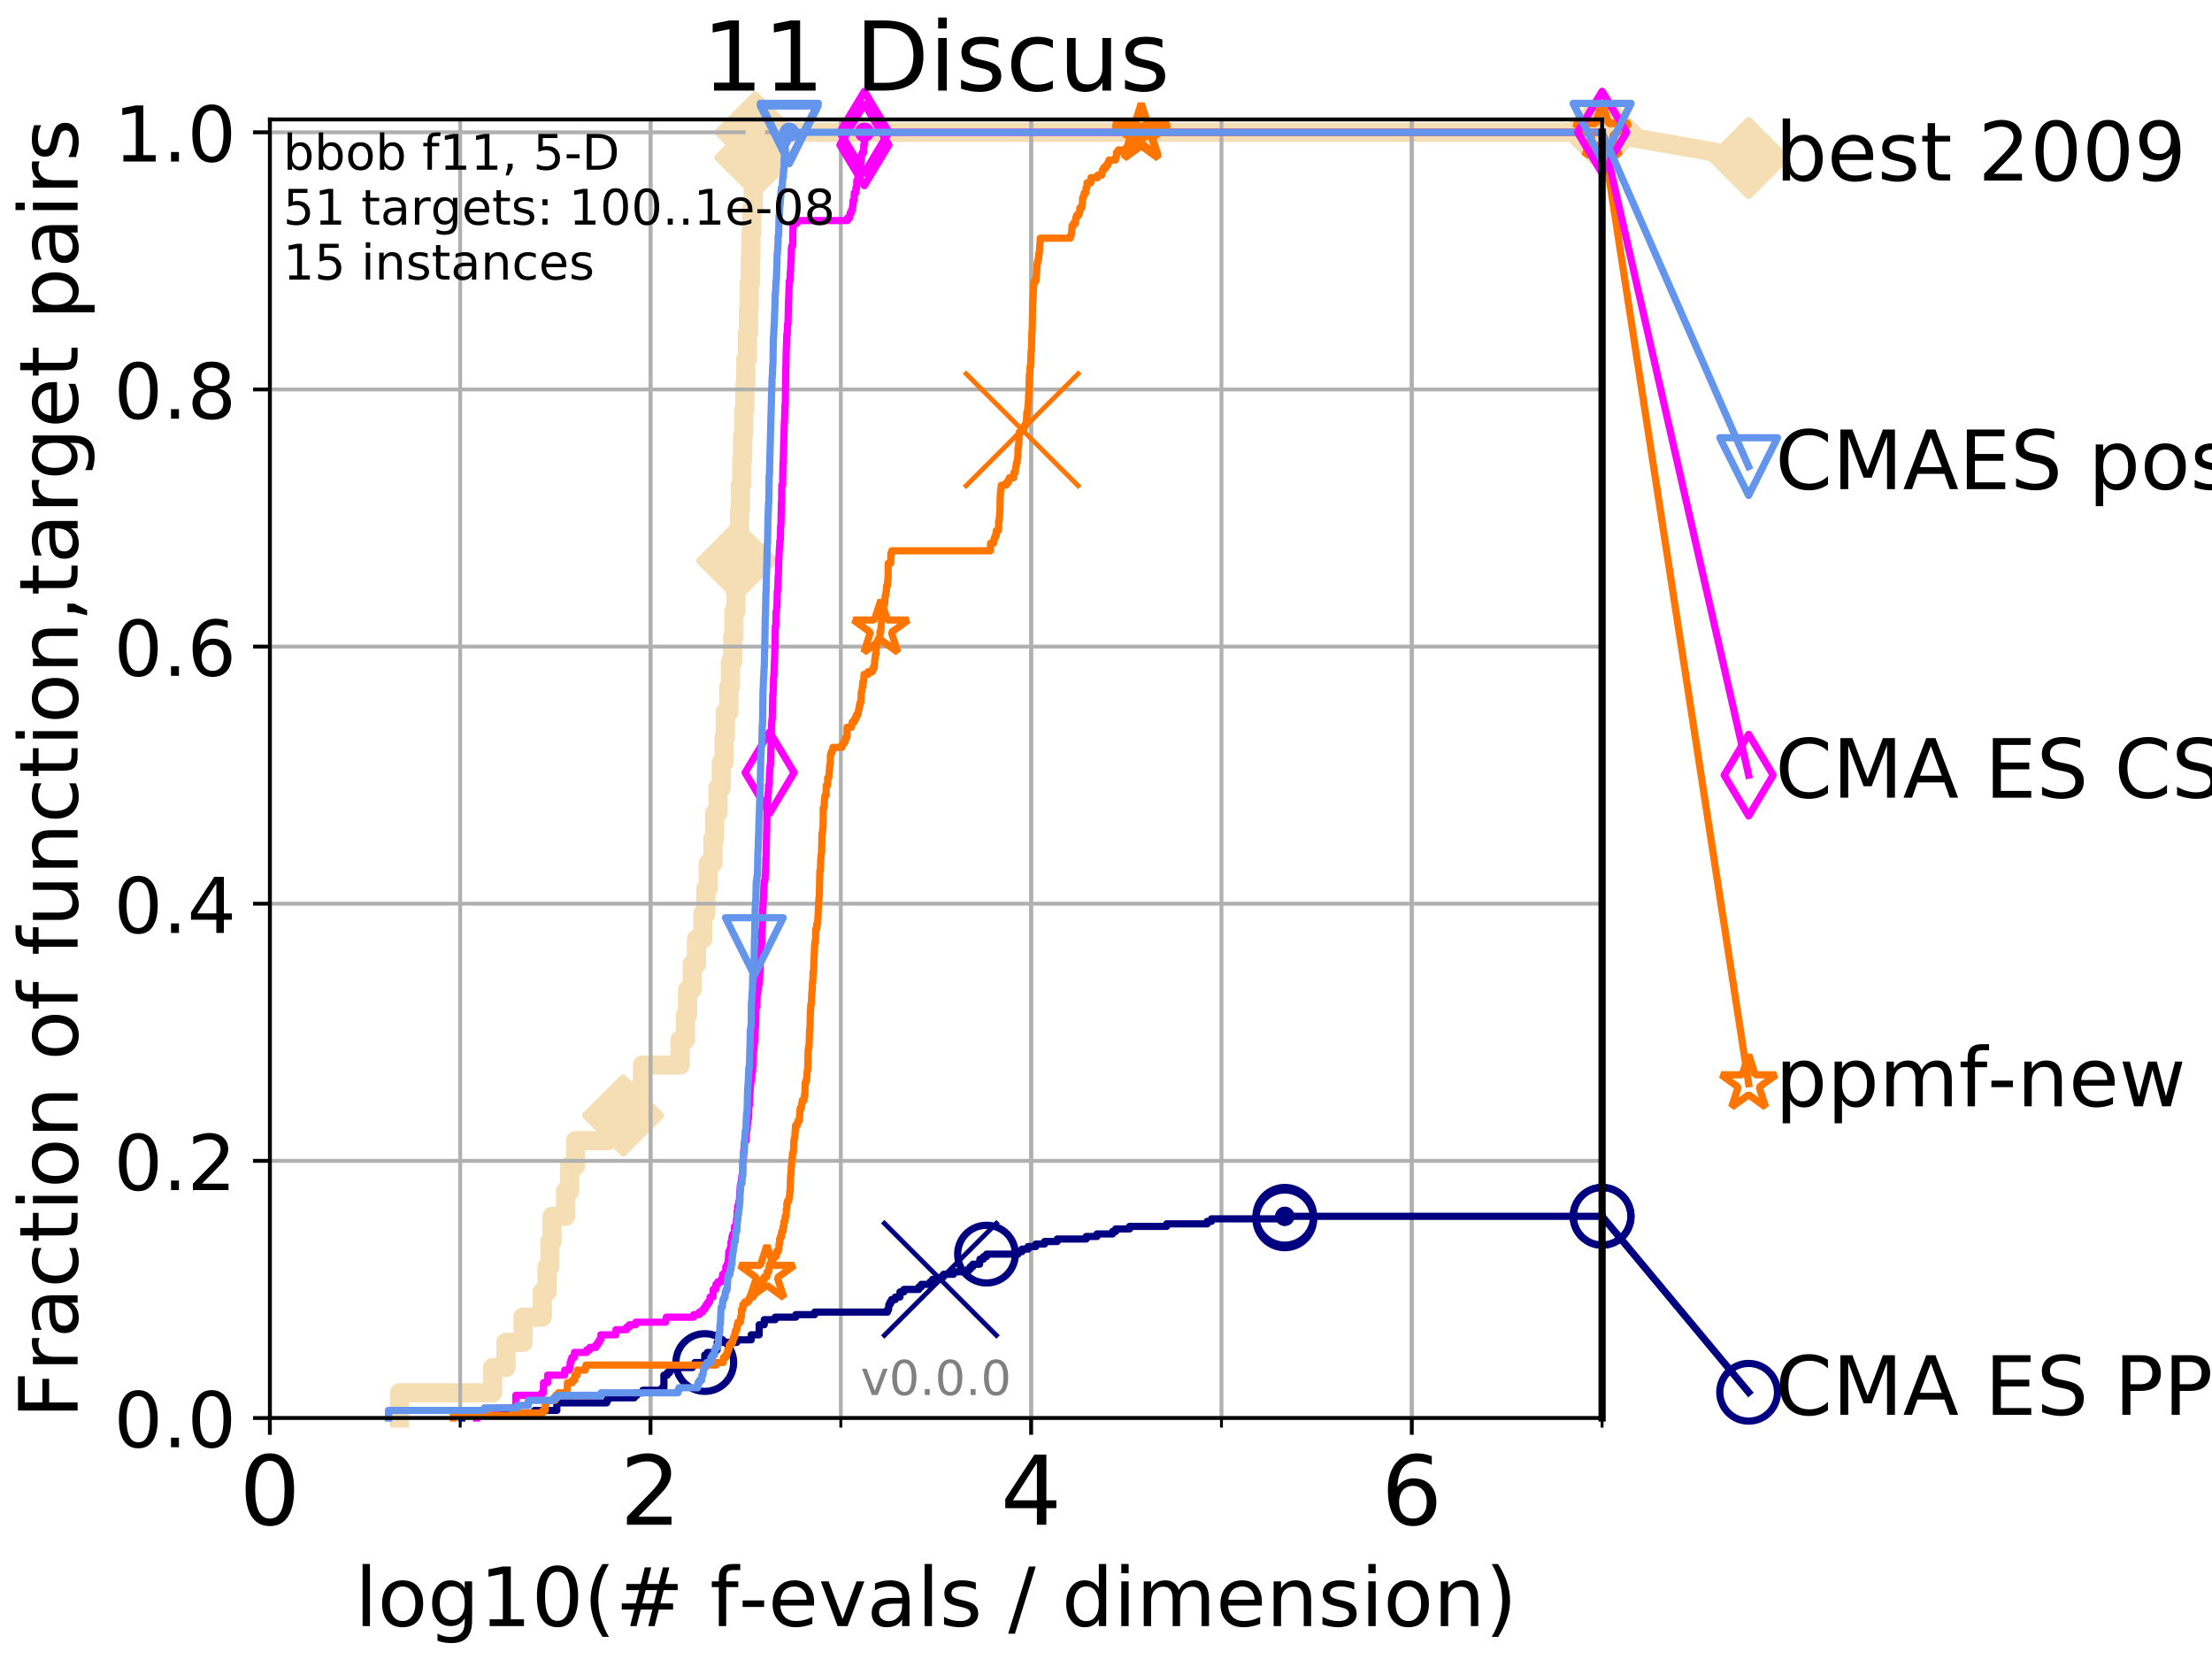 <?xml version="1.0" encoding="utf-8" standalone="no"?>
<!DOCTYPE svg PUBLIC "-//W3C//DTD SVG 1.1//EN"
  "http://www.w3.org/Graphics/SVG/1.1/DTD/svg11.dtd">
<!-- Created with matplotlib (http://matplotlib.org/) -->
<svg height="345pt" version="1.1" viewBox="0 0 460 345" width="460pt" xmlns="http://www.w3.org/2000/svg" xmlns:xlink="http://www.w3.org/1999/xlink">
 <defs>
  <style type="text/css">
*{stroke-linecap:butt;stroke-linejoin:round;}
  </style>
 </defs>
 <g id="figure_1">
  <g id="patch_1">
   <path d="M 0 345.6 
L 460.8 345.6 
L 460.8 0 
L 0 0 
z
" style="fill:#ffffff;"/>
  </g>
  <g id="axes_1">
   <g id="patch_2">
    <path d="M 56.12 294.88 
L 333.168 294.88 
L 333.168 24.84 
L 56.12 24.84 
z
" style="fill:#ffffff;"/>
   </g>
   <g id="line2d_1">
    <path d="M 83.082 294.88 
L 83.082 289.638 
L 102.437 289.638 
L 102.437 284.395 
L 105.219 284.395 
L 105.219 279.153 
L 108.775 279.153 
L 108.775 273.91 
L 112.771 273.91 
L 112.771 268.668 
L 113.76 268.668 
L 113.76 263.425 
L 114.351 263.425 
L 114.351 258.183 
L 114.81 258.183 
L 114.81 252.94 
L 117.62 252.94 
L 117.62 247.698 
L 118.463 247.698 
L 118.463 242.455 
L 119.698 242.455 
L 119.698 237.213 
L 126.381 237.213 
L 126.381 231.97 
L 129.582 231.97 
L 129.582 226.728 
L 133.618 226.728 
L 133.618 221.485 
L 141.425 221.485 
L 141.425 216.243 
L 142.541 216.243 
L 142.541 211 
L 142.986 211 
L 142.986 205.758 
L 143.947 205.758 
L 143.947 200.515 
L 144.837 200.515 
L 144.837 195.273 
L 146.146 195.273 
L 146.146 190.03 
L 146.791 190.03 
L 146.791 184.788 
L 147.277 184.788 
L 147.277 179.546 
L 148.273 179.546 
L 148.273 174.303 
L 148.625 174.303 
L 148.625 169.061 
L 149.307 169.061 
L 149.307 163.818 
L 149.992 163.818 
L 149.992 158.576 
L 150.581 158.576 
L 150.581 153.333 
L 150.833 153.333 
L 150.833 148.091 
L 151.568 148.091 
L 151.568 142.848 
L 151.898 142.848 
L 151.898 137.606 
L 152.375 137.606 
L 152.375 132.363 
L 152.615 132.363 
L 152.615 127.121 
L 153.036 127.121 
L 153.036 121.878 
L 153.266 121.878 
L 153.266 116.636 
L 153.459 116.636 
L 153.459 111.393 
L 153.778 111.393 
L 153.778 106.151 
L 153.987 106.151 
L 153.987 100.908 
L 154.24 100.908 
L 154.24 95.666 
L 154.433 95.666 
L 154.433 90.423 
L 154.657 90.423 
L 154.657 85.181 
L 154.9 85.181 
L 154.9 79.938 
L 155.097 79.938 
L 155.097 74.696 
L 155.43 74.696 
L 155.43 69.453 
L 155.652 69.453 
L 155.652 64.211 
L 155.788 64.211 
L 155.788 58.969 
L 156.036 58.969 
L 156.036 53.726 
L 156.159 53.726 
L 156.159 48.484 
L 156.352 48.484 
L 156.352 43.241 
L 156.652 43.241 
L 156.652 37.999 
L 156.927 37.999 
L 156.927 32.756 
L 157.063 32.756 
L 157.063 27.514 
L 333.168 27.514 
" style="fill:none;stroke:#f5deb3;stroke-linecap:square;stroke-width:4;"/>
   </g>
   <g id="line2d_2">
    <defs>
     <path d="M -0 7.778 
L 7.778 0 
L 0 -7.778 
L -7.778 -0 
z
" id="m978b49c399" style="stroke:#f5deb3;stroke-linejoin:miter;stroke-width:1.5;"/>
    </defs>
    <g>
     <use style="fill:#f5deb3;stroke:#f5deb3;stroke-linejoin:miter;stroke-width:1.5;" x="129.582" xlink:href="#m978b49c399" y="231.97"/>
     <use style="fill:#f5deb3;stroke:#f5deb3;stroke-linejoin:miter;stroke-width:1.5;" x="153.266" xlink:href="#m978b49c399" y="116.636"/>
     <use style="fill:#f5deb3;stroke:#f5deb3;stroke-linejoin:miter;stroke-width:1.5;" x="157.063" xlink:href="#m978b49c399" y="32.756"/>
     <use style="fill:#f5deb3;stroke:#f5deb3;stroke-linejoin:miter;stroke-width:1.5;" x="157.063" xlink:href="#m978b49c399" y="27.514"/>
     <use style="fill:#f5deb3;stroke:#f5deb3;stroke-linejoin:miter;stroke-width:1.5;" x="333.168" xlink:href="#m978b49c399" y="27.514"/>
    </g>
   </g>
   <g id="line2d_3">
    <path style="fill:none;stroke:#f5deb3;stroke-linecap:square;stroke-width:4;"/>
    <g/>
   </g>
   <g id="line2d_4">
    <path d="M 333.168 27.514 
L 363.643 32.861 
" style="fill:none;stroke:#f5deb3;stroke-linecap:square;stroke-width:4;"/>
    <g>
     <use style="fill:#f5deb3;stroke:#f5deb3;stroke-linejoin:miter;stroke-width:1.5;" x="333.168" xlink:href="#m978b49c399" y="27.514"/>
     <use style="fill:#f5deb3;stroke:#f5deb3;stroke-linejoin:miter;stroke-width:1.5;" x="363.643" xlink:href="#m978b49c399" y="32.861"/>
    </g>
   </g>
   <g id="matplotlib.axis_1">
    <g id="xtick_1">
     <g id="line2d_5">
      <path clip-path="url(#pca7c64a19a)" d="M 56.12 294.88 
L 56.12 24.84 
" style="fill:none;stroke:#b0b0b0;stroke-linecap:square;stroke-width:0.8;"/>
     </g>
     <g id="line2d_6">
      <defs>
       <path d="M 0 0 
L 0 3.5 
" id="mb7f6a537ca" style="stroke:#000000;stroke-width:0.8;"/>
      </defs>
      <g>
       <use style="stroke:#000000;stroke-width:0.8;" x="56.12" xlink:href="#mb7f6a537ca" y="294.88"/>
      </g>
     </g>
     <g id="text_1">
      <!-- 0 -->
      <defs>
       <path d="M 31.781 66.406 
Q 24.172 66.406 20.328 58.906 
Q 16.5 51.422 16.5 36.375 
Q 16.5 21.391 20.328 13.891 
Q 24.172 6.391 31.781 6.391 
Q 39.453 6.391 43.281 13.891 
Q 47.125 21.391 47.125 36.375 
Q 47.125 51.422 43.281 58.906 
Q 39.453 66.406 31.781 66.406 
z
M 31.781 74.219 
Q 44.047 74.219 50.516 64.516 
Q 56.984 54.828 56.984 36.375 
Q 56.984 17.969 50.516 8.266 
Q 44.047 -1.422 31.781 -1.422 
Q 19.531 -1.422 13.062 8.266 
Q 6.594 17.969 6.594 36.375 
Q 6.594 54.828 13.062 64.516 
Q 19.531 74.219 31.781 74.219 
z
" id="DejaVuSans-30"/>
      </defs>
      <g transform="translate(49.758 317.077)scale(0.2 -0.2)">
       <use xlink:href="#DejaVuSans-30"/>
      </g>
     </g>
    </g>
    <g id="xtick_2">
     <g id="line2d_7">
      <path clip-path="url(#pca7c64a19a)" d="M 135.277 294.88 
L 135.277 24.84 
" style="fill:none;stroke:#b0b0b0;stroke-linecap:square;stroke-width:0.8;"/>
     </g>
     <g id="line2d_8">
      <g>
       <use style="stroke:#000000;stroke-width:0.8;" x="135.277" xlink:href="#mb7f6a537ca" y="294.88"/>
      </g>
     </g>
     <g id="text_2">
      <!-- 2 -->
      <defs>
       <path d="M 19.188 8.297 
L 53.609 8.297 
L 53.609 0 
L 7.328 0 
L 7.328 8.297 
Q 12.938 14.109 22.625 23.891 
Q 32.328 33.688 34.812 36.531 
Q 39.547 41.844 41.422 45.531 
Q 43.312 49.219 43.312 52.781 
Q 43.312 58.594 39.234 62.25 
Q 35.156 65.922 28.609 65.922 
Q 23.969 65.922 18.812 64.312 
Q 13.672 62.703 7.812 59.422 
L 7.812 69.391 
Q 13.766 71.781 18.938 73 
Q 24.125 74.219 28.422 74.219 
Q 39.75 74.219 46.484 68.547 
Q 53.219 62.891 53.219 53.422 
Q 53.219 48.922 51.531 44.891 
Q 49.859 40.875 45.406 35.406 
Q 44.188 33.984 37.641 27.219 
Q 31.109 20.453 19.188 8.297 
z
" id="DejaVuSans-32"/>
      </defs>
      <g transform="translate(128.914 317.077)scale(0.2 -0.2)">
       <use xlink:href="#DejaVuSans-32"/>
      </g>
     </g>
    </g>
    <g id="xtick_3">
     <g id="line2d_9">
      <path clip-path="url(#pca7c64a19a)" d="M 214.433 294.88 
L 214.433 24.84 
" style="fill:none;stroke:#b0b0b0;stroke-linecap:square;stroke-width:0.8;"/>
     </g>
     <g id="line2d_10">
      <g>
       <use style="stroke:#000000;stroke-width:0.8;" x="214.433" xlink:href="#mb7f6a537ca" y="294.88"/>
      </g>
     </g>
     <g id="text_3">
      <!-- 4 -->
      <defs>
       <path d="M 37.797 64.312 
L 12.891 25.391 
L 37.797 25.391 
z
M 35.203 72.906 
L 47.609 72.906 
L 47.609 25.391 
L 58.016 25.391 
L 58.016 17.188 
L 47.609 17.188 
L 47.609 0 
L 37.797 0 
L 37.797 17.188 
L 4.891 17.188 
L 4.891 26.703 
z
" id="DejaVuSans-34"/>
      </defs>
      <g transform="translate(208.071 317.077)scale(0.2 -0.2)">
       <use xlink:href="#DejaVuSans-34"/>
      </g>
     </g>
    </g>
    <g id="xtick_4">
     <g id="line2d_11">
      <path clip-path="url(#pca7c64a19a)" d="M 293.59 294.88 
L 293.59 24.84 
" style="fill:none;stroke:#b0b0b0;stroke-linecap:square;stroke-width:0.8;"/>
     </g>
     <g id="line2d_12">
      <g>
       <use style="stroke:#000000;stroke-width:0.8;" x="293.59" xlink:href="#mb7f6a537ca" y="294.88"/>
      </g>
     </g>
     <g id="text_4">
      <!-- 6 -->
      <defs>
       <path d="M 33.016 40.375 
Q 26.375 40.375 22.484 35.828 
Q 18.609 31.297 18.609 23.391 
Q 18.609 15.531 22.484 10.953 
Q 26.375 6.391 33.016 6.391 
Q 39.656 6.391 43.531 10.953 
Q 47.406 15.531 47.406 23.391 
Q 47.406 31.297 43.531 35.828 
Q 39.656 40.375 33.016 40.375 
z
M 52.594 71.297 
L 52.594 62.312 
Q 48.875 64.062 45.094 64.984 
Q 41.312 65.922 37.594 65.922 
Q 27.828 65.922 22.672 59.328 
Q 17.531 52.734 16.797 39.406 
Q 19.672 43.656 24.016 45.922 
Q 28.375 48.188 33.594 48.188 
Q 44.578 48.188 50.953 41.516 
Q 57.328 34.859 57.328 23.391 
Q 57.328 12.156 50.688 5.359 
Q 44.047 -1.422 33.016 -1.422 
Q 20.359 -1.422 13.672 8.266 
Q 6.984 17.969 6.984 36.375 
Q 6.984 53.656 15.188 63.938 
Q 23.391 74.219 37.203 74.219 
Q 40.922 74.219 44.703 73.484 
Q 48.484 72.75 52.594 71.297 
z
" id="DejaVuSans-36"/>
      </defs>
      <g transform="translate(287.227 317.077)scale(0.2 -0.2)">
       <use xlink:href="#DejaVuSans-36"/>
      </g>
     </g>
    </g>
    <g id="xtick_5">
     <g id="line2d_13">
      <path clip-path="url(#pca7c64a19a)" d="M 56.12 294.88 
L 56.12 24.84 
" style="fill:none;stroke:#b0b0b0;stroke-linecap:square;stroke-width:0.8;"/>
     </g>
     <g id="line2d_14">
      <defs>
       <path d="M 0 0 
L 0 2 
" id="mea8dfc8528" style="stroke:#000000;stroke-width:0.6;"/>
      </defs>
      <g>
       <use style="stroke:#000000;stroke-width:0.6;" x="56.12" xlink:href="#mea8dfc8528" y="294.88"/>
      </g>
     </g>
    </g>
    <g id="xtick_6">
     <g id="line2d_15">
      <path clip-path="url(#pca7c64a19a)" d="M 95.698 294.88 
L 95.698 24.84 
" style="fill:none;stroke:#b0b0b0;stroke-linecap:square;stroke-width:0.8;"/>
     </g>
     <g id="line2d_16">
      <g>
       <use style="stroke:#000000;stroke-width:0.6;" x="95.698" xlink:href="#mea8dfc8528" y="294.88"/>
      </g>
     </g>
    </g>
    <g id="xtick_7">
     <g id="line2d_17">
      <path clip-path="url(#pca7c64a19a)" d="M 135.277 294.88 
L 135.277 24.84 
" style="fill:none;stroke:#b0b0b0;stroke-linecap:square;stroke-width:0.8;"/>
     </g>
     <g id="line2d_18">
      <g>
       <use style="stroke:#000000;stroke-width:0.6;" x="135.277" xlink:href="#mea8dfc8528" y="294.88"/>
      </g>
     </g>
    </g>
    <g id="xtick_8">
     <g id="line2d_19">
      <path clip-path="url(#pca7c64a19a)" d="M 174.855 294.88 
L 174.855 24.84 
" style="fill:none;stroke:#b0b0b0;stroke-linecap:square;stroke-width:0.8;"/>
     </g>
     <g id="line2d_20">
      <g>
       <use style="stroke:#000000;stroke-width:0.6;" x="174.855" xlink:href="#mea8dfc8528" y="294.88"/>
      </g>
     </g>
    </g>
    <g id="xtick_9">
     <g id="line2d_21">
      <path clip-path="url(#pca7c64a19a)" d="M 214.433 294.88 
L 214.433 24.84 
" style="fill:none;stroke:#b0b0b0;stroke-linecap:square;stroke-width:0.8;"/>
     </g>
     <g id="line2d_22">
      <g>
       <use style="stroke:#000000;stroke-width:0.6;" x="214.433" xlink:href="#mea8dfc8528" y="294.88"/>
      </g>
     </g>
    </g>
    <g id="xtick_10">
     <g id="line2d_23">
      <path clip-path="url(#pca7c64a19a)" d="M 254.011 294.88 
L 254.011 24.84 
" style="fill:none;stroke:#b0b0b0;stroke-linecap:square;stroke-width:0.8;"/>
     </g>
     <g id="line2d_24">
      <g>
       <use style="stroke:#000000;stroke-width:0.6;" x="254.011" xlink:href="#mea8dfc8528" y="294.88"/>
      </g>
     </g>
    </g>
    <g id="xtick_11">
     <g id="line2d_25">
      <path clip-path="url(#pca7c64a19a)" d="M 293.59 294.88 
L 293.59 24.84 
" style="fill:none;stroke:#b0b0b0;stroke-linecap:square;stroke-width:0.8;"/>
     </g>
     <g id="line2d_26">
      <g>
       <use style="stroke:#000000;stroke-width:0.6;" x="293.59" xlink:href="#mea8dfc8528" y="294.88"/>
      </g>
     </g>
    </g>
    <g id="xtick_12">
     <g id="line2d_27">
      <path clip-path="url(#pca7c64a19a)" d="M 333.168 294.88 
L 333.168 24.84 
" style="fill:none;stroke:#b0b0b0;stroke-linecap:square;stroke-width:0.8;"/>
     </g>
     <g id="line2d_28">
      <g>
       <use style="stroke:#000000;stroke-width:0.6;" x="333.168" xlink:href="#mea8dfc8528" y="294.88"/>
      </g>
     </g>
    </g>
    <g id="text_5">
     <!-- log10(# f-evals / dimension) -->
     <defs>
      <path d="M 9.422 75.984 
L 18.406 75.984 
L 18.406 0 
L 9.422 0 
z
" id="DejaVuSans-6c"/>
      <path d="M 30.609 48.391 
Q 23.391 48.391 19.188 42.75 
Q 14.984 37.109 14.984 27.297 
Q 14.984 17.484 19.156 11.844 
Q 23.344 6.203 30.609 6.203 
Q 37.797 6.203 41.984 11.859 
Q 46.188 17.531 46.188 27.297 
Q 46.188 37.016 41.984 42.703 
Q 37.797 48.391 30.609 48.391 
z
M 30.609 56 
Q 42.328 56 49.016 48.375 
Q 55.719 40.766 55.719 27.297 
Q 55.719 13.875 49.016 6.219 
Q 42.328 -1.422 30.609 -1.422 
Q 18.844 -1.422 12.172 6.219 
Q 5.516 13.875 5.516 27.297 
Q 5.516 40.766 12.172 48.375 
Q 18.844 56 30.609 56 
z
" id="DejaVuSans-6f"/>
      <path d="M 45.406 27.984 
Q 45.406 37.75 41.375 43.109 
Q 37.359 48.484 30.078 48.484 
Q 22.859 48.484 18.828 43.109 
Q 14.797 37.75 14.797 27.984 
Q 14.797 18.266 18.828 12.891 
Q 22.859 7.516 30.078 7.516 
Q 37.359 7.516 41.375 12.891 
Q 45.406 18.266 45.406 27.984 
z
M 54.391 6.781 
Q 54.391 -7.172 48.188 -13.984 
Q 42 -20.797 29.203 -20.797 
Q 24.469 -20.797 20.266 -20.094 
Q 16.062 -19.391 12.109 -17.922 
L 12.109 -9.188 
Q 16.062 -11.328 19.922 -12.344 
Q 23.781 -13.375 27.781 -13.375 
Q 36.625 -13.375 41.016 -8.766 
Q 45.406 -4.156 45.406 5.172 
L 45.406 9.625 
Q 42.625 4.781 38.281 2.391 
Q 33.938 0 27.875 0 
Q 17.828 0 11.672 7.656 
Q 5.516 15.328 5.516 27.984 
Q 5.516 40.672 11.672 48.328 
Q 17.828 56 27.875 56 
Q 33.938 56 38.281 53.609 
Q 42.625 51.219 45.406 46.391 
L 45.406 54.688 
L 54.391 54.688 
z
" id="DejaVuSans-67"/>
      <path d="M 12.406 8.297 
L 28.516 8.297 
L 28.516 63.922 
L 10.984 60.406 
L 10.984 69.391 
L 28.422 72.906 
L 38.281 72.906 
L 38.281 8.297 
L 54.391 8.297 
L 54.391 0 
L 12.406 0 
z
" id="DejaVuSans-31"/>
      <path d="M 31 75.875 
Q 24.469 64.656 21.281 53.656 
Q 18.109 42.672 18.109 31.391 
Q 18.109 20.125 21.312 9.062 
Q 24.516 -2 31 -13.188 
L 23.188 -13.188 
Q 15.875 -1.703 12.234 9.375 
Q 8.594 20.453 8.594 31.391 
Q 8.594 42.281 12.203 53.312 
Q 15.828 64.359 23.188 75.875 
z
" id="DejaVuSans-28"/>
      <path d="M 51.125 44 
L 36.922 44 
L 32.812 27.688 
L 47.125 27.688 
z
M 43.797 71.781 
L 38.719 51.516 
L 52.984 51.516 
L 58.109 71.781 
L 65.922 71.781 
L 60.891 51.516 
L 76.125 51.516 
L 76.125 44 
L 58.984 44 
L 54.984 27.688 
L 70.516 27.688 
L 70.516 20.219 
L 53.078 20.219 
L 48 0 
L 40.188 0 
L 45.219 20.219 
L 30.906 20.219 
L 25.875 0 
L 18.016 0 
L 23.094 20.219 
L 7.719 20.219 
L 7.719 27.688 
L 24.906 27.688 
L 29 44 
L 13.281 44 
L 13.281 51.516 
L 30.906 51.516 
L 35.891 71.781 
z
" id="DejaVuSans-23"/>
      <path id="DejaVuSans-20"/>
      <path d="M 37.109 75.984 
L 37.109 68.5 
L 28.516 68.5 
Q 23.688 68.5 21.797 66.547 
Q 19.922 64.594 19.922 59.516 
L 19.922 54.688 
L 34.719 54.688 
L 34.719 47.703 
L 19.922 47.703 
L 19.922 0 
L 10.891 0 
L 10.891 47.703 
L 2.297 47.703 
L 2.297 54.688 
L 10.891 54.688 
L 10.891 58.5 
Q 10.891 67.625 15.141 71.797 
Q 19.391 75.984 28.609 75.984 
z
" id="DejaVuSans-66"/>
      <path d="M 4.891 31.391 
L 31.203 31.391 
L 31.203 23.391 
L 4.891 23.391 
z
" id="DejaVuSans-2d"/>
      <path d="M 56.203 29.594 
L 56.203 25.203 
L 14.891 25.203 
Q 15.484 15.922 20.484 11.062 
Q 25.484 6.203 34.422 6.203 
Q 39.594 6.203 44.453 7.469 
Q 49.312 8.734 54.109 11.281 
L 54.109 2.781 
Q 49.266 0.734 44.188 -0.344 
Q 39.109 -1.422 33.891 -1.422 
Q 20.797 -1.422 13.156 6.188 
Q 5.516 13.812 5.516 26.812 
Q 5.516 40.234 12.766 48.109 
Q 20.016 56 32.328 56 
Q 43.359 56 49.781 48.891 
Q 56.203 41.797 56.203 29.594 
z
M 47.219 32.234 
Q 47.125 39.594 43.094 43.984 
Q 39.062 48.391 32.422 48.391 
Q 24.906 48.391 20.391 44.141 
Q 15.875 39.891 15.188 32.172 
z
" id="DejaVuSans-65"/>
      <path d="M 2.984 54.688 
L 12.5 54.688 
L 29.594 8.797 
L 46.688 54.688 
L 56.203 54.688 
L 35.688 0 
L 23.484 0 
z
" id="DejaVuSans-76"/>
      <path d="M 34.281 27.484 
Q 23.391 27.484 19.188 25 
Q 14.984 22.516 14.984 16.5 
Q 14.984 11.719 18.141 8.906 
Q 21.297 6.109 26.703 6.109 
Q 34.188 6.109 38.703 11.406 
Q 43.219 16.703 43.219 25.484 
L 43.219 27.484 
z
M 52.203 31.203 
L 52.203 0 
L 43.219 0 
L 43.219 8.297 
Q 40.141 3.328 35.547 0.953 
Q 30.953 -1.422 24.312 -1.422 
Q 15.922 -1.422 10.953 3.297 
Q 6 8.016 6 15.922 
Q 6 25.141 12.172 29.828 
Q 18.359 34.516 30.609 34.516 
L 43.219 34.516 
L 43.219 35.406 
Q 43.219 41.609 39.141 45 
Q 35.062 48.391 27.688 48.391 
Q 23 48.391 18.547 47.266 
Q 14.109 46.141 10.016 43.891 
L 10.016 52.203 
Q 14.938 54.109 19.578 55.047 
Q 24.219 56 28.609 56 
Q 40.484 56 46.344 49.844 
Q 52.203 43.703 52.203 31.203 
z
" id="DejaVuSans-61"/>
      <path d="M 44.281 53.078 
L 44.281 44.578 
Q 40.484 46.531 36.375 47.5 
Q 32.281 48.484 27.875 48.484 
Q 21.188 48.484 17.844 46.438 
Q 14.5 44.391 14.5 40.281 
Q 14.5 37.156 16.891 35.375 
Q 19.281 33.594 26.516 31.984 
L 29.594 31.297 
Q 39.156 29.25 43.188 25.516 
Q 47.219 21.781 47.219 15.094 
Q 47.219 7.469 41.188 3.016 
Q 35.156 -1.422 24.609 -1.422 
Q 20.219 -1.422 15.453 -0.562 
Q 10.688 0.297 5.422 2 
L 5.422 11.281 
Q 10.406 8.688 15.234 7.391 
Q 20.062 6.109 24.812 6.109 
Q 31.156 6.109 34.562 8.281 
Q 37.984 10.453 37.984 14.406 
Q 37.984 18.062 35.516 20.016 
Q 33.062 21.969 24.703 23.781 
L 21.578 24.516 
Q 13.234 26.266 9.516 29.906 
Q 5.812 33.547 5.812 39.891 
Q 5.812 47.609 11.281 51.797 
Q 16.75 56 26.812 56 
Q 31.781 56 36.172 55.266 
Q 40.578 54.547 44.281 53.078 
z
" id="DejaVuSans-73"/>
      <path d="M 25.391 72.906 
L 33.688 72.906 
L 8.297 -9.281 
L 0 -9.281 
z
" id="DejaVuSans-2f"/>
      <path d="M 45.406 46.391 
L 45.406 75.984 
L 54.391 75.984 
L 54.391 0 
L 45.406 0 
L 45.406 8.203 
Q 42.578 3.328 38.25 0.953 
Q 33.938 -1.422 27.875 -1.422 
Q 17.969 -1.422 11.734 6.484 
Q 5.516 14.406 5.516 27.297 
Q 5.516 40.188 11.734 48.094 
Q 17.969 56 27.875 56 
Q 33.938 56 38.25 53.625 
Q 42.578 51.266 45.406 46.391 
z
M 14.797 27.297 
Q 14.797 17.391 18.875 11.75 
Q 22.953 6.109 30.078 6.109 
Q 37.203 6.109 41.297 11.75 
Q 45.406 17.391 45.406 27.297 
Q 45.406 37.203 41.297 42.844 
Q 37.203 48.484 30.078 48.484 
Q 22.953 48.484 18.875 42.844 
Q 14.797 37.203 14.797 27.297 
z
" id="DejaVuSans-64"/>
      <path d="M 9.422 54.688 
L 18.406 54.688 
L 18.406 0 
L 9.422 0 
z
M 9.422 75.984 
L 18.406 75.984 
L 18.406 64.594 
L 9.422 64.594 
z
" id="DejaVuSans-69"/>
      <path d="M 52 44.188 
Q 55.375 50.25 60.062 53.125 
Q 64.75 56 71.094 56 
Q 79.641 56 84.281 50.016 
Q 88.922 44.047 88.922 33.016 
L 88.922 0 
L 79.891 0 
L 79.891 32.719 
Q 79.891 40.578 77.094 44.375 
Q 74.312 48.188 68.609 48.188 
Q 61.625 48.188 57.562 43.547 
Q 53.516 38.922 53.516 30.906 
L 53.516 0 
L 44.484 0 
L 44.484 32.719 
Q 44.484 40.625 41.703 44.406 
Q 38.922 48.188 33.109 48.188 
Q 26.219 48.188 22.156 43.531 
Q 18.109 38.875 18.109 30.906 
L 18.109 0 
L 9.078 0 
L 9.078 54.688 
L 18.109 54.688 
L 18.109 46.188 
Q 21.188 51.219 25.484 53.609 
Q 29.781 56 35.688 56 
Q 41.656 56 45.828 52.969 
Q 50 49.953 52 44.188 
z
" id="DejaVuSans-6d"/>
      <path d="M 54.891 33.016 
L 54.891 0 
L 45.906 0 
L 45.906 32.719 
Q 45.906 40.484 42.875 44.328 
Q 39.844 48.188 33.797 48.188 
Q 26.516 48.188 22.312 43.547 
Q 18.109 38.922 18.109 30.906 
L 18.109 0 
L 9.078 0 
L 9.078 54.688 
L 18.109 54.688 
L 18.109 46.188 
Q 21.344 51.125 25.703 53.562 
Q 30.078 56 35.797 56 
Q 45.219 56 50.047 50.172 
Q 54.891 44.344 54.891 33.016 
z
" id="DejaVuSans-6e"/>
      <path d="M 8.016 75.875 
L 15.828 75.875 
Q 23.141 64.359 26.781 53.312 
Q 30.422 42.281 30.422 31.391 
Q 30.422 20.453 26.781 9.375 
Q 23.141 -1.703 15.828 -13.188 
L 8.016 -13.188 
Q 14.5 -2 17.703 9.062 
Q 20.906 20.125 20.906 31.391 
Q 20.906 42.672 17.703 53.656 
Q 14.5 64.656 8.016 75.875 
z
" id="DejaVuSans-29"/>
     </defs>
     <g transform="translate(73.803 338.154)scale(0.17 -0.17)">
      <use xlink:href="#DejaVuSans-6c"/>
      <use x="27.783" xlink:href="#DejaVuSans-6f"/>
      <use x="88.965" xlink:href="#DejaVuSans-67"/>
      <use x="152.441" xlink:href="#DejaVuSans-31"/>
      <use x="216.064" xlink:href="#DejaVuSans-30"/>
      <use x="279.688" xlink:href="#DejaVuSans-28"/>
      <use x="318.701" xlink:href="#DejaVuSans-23"/>
      <use x="402.49" xlink:href="#DejaVuSans-20"/>
      <use x="434.277" xlink:href="#DejaVuSans-66"/>
      <use x="469.404" xlink:href="#DejaVuSans-2d"/>
      <use x="505.488" xlink:href="#DejaVuSans-65"/>
      <use x="567.012" xlink:href="#DejaVuSans-76"/>
      <use x="626.191" xlink:href="#DejaVuSans-61"/>
      <use x="687.471" xlink:href="#DejaVuSans-6c"/>
      <use x="715.254" xlink:href="#DejaVuSans-73"/>
      <use x="767.354" xlink:href="#DejaVuSans-20"/>
      <use x="799.141" xlink:href="#DejaVuSans-2f"/>
      <use x="832.832" xlink:href="#DejaVuSans-20"/>
      <use x="864.619" xlink:href="#DejaVuSans-64"/>
      <use x="928.096" xlink:href="#DejaVuSans-69"/>
      <use x="955.879" xlink:href="#DejaVuSans-6d"/>
      <use x="1053.291" xlink:href="#DejaVuSans-65"/>
      <use x="1114.814" xlink:href="#DejaVuSans-6e"/>
      <use x="1178.193" xlink:href="#DejaVuSans-73"/>
      <use x="1230.293" xlink:href="#DejaVuSans-69"/>
      <use x="1258.076" xlink:href="#DejaVuSans-6f"/>
      <use x="1319.258" xlink:href="#DejaVuSans-6e"/>
      <use x="1382.637" xlink:href="#DejaVuSans-29"/>
     </g>
    </g>
   </g>
   <g id="matplotlib.axis_2">
    <g id="ytick_1">
     <g id="line2d_29">
      <path clip-path="url(#pca7c64a19a)" d="M 56.12 294.88 
L 333.168 294.88 
" style="fill:none;stroke:#b0b0b0;stroke-linecap:square;stroke-width:0.8;"/>
     </g>
     <g id="line2d_30">
      <defs>
       <path d="M 0 0 
L -3.5 0 
" id="mb6e6a90911" style="stroke:#000000;stroke-width:0.8;"/>
      </defs>
      <g>
       <use style="stroke:#000000;stroke-width:0.8;" x="56.12" xlink:href="#mb6e6a90911" y="294.88"/>
      </g>
     </g>
     <g id="text_6">
      <!-- 0.0 -->
      <defs>
       <path d="M 10.688 12.406 
L 21 12.406 
L 21 0 
L 10.688 0 
z
" id="DejaVuSans-2e"/>
      </defs>
      <g transform="translate(23.675 300.959)scale(0.16 -0.16)">
       <use xlink:href="#DejaVuSans-30"/>
       <use x="63.623" xlink:href="#DejaVuSans-2e"/>
       <use x="95.41" xlink:href="#DejaVuSans-30"/>
      </g>
     </g>
    </g>
    <g id="ytick_2">
     <g id="line2d_31">
      <path clip-path="url(#pca7c64a19a)" d="M 56.12 241.407 
L 333.168 241.407 
" style="fill:none;stroke:#b0b0b0;stroke-linecap:square;stroke-width:0.8;"/>
     </g>
     <g id="line2d_32">
      <g>
       <use style="stroke:#000000;stroke-width:0.8;" x="56.12" xlink:href="#mb6e6a90911" y="241.407"/>
      </g>
     </g>
     <g id="text_7">
      <!-- 0.2 -->
      <g transform="translate(23.675 247.485)scale(0.16 -0.16)">
       <use xlink:href="#DejaVuSans-30"/>
       <use x="63.623" xlink:href="#DejaVuSans-2e"/>
       <use x="95.41" xlink:href="#DejaVuSans-32"/>
      </g>
     </g>
    </g>
    <g id="ytick_3">
     <g id="line2d_33">
      <path clip-path="url(#pca7c64a19a)" d="M 56.12 187.933 
L 333.168 187.933 
" style="fill:none;stroke:#b0b0b0;stroke-linecap:square;stroke-width:0.8;"/>
     </g>
     <g id="line2d_34">
      <g>
       <use style="stroke:#000000;stroke-width:0.8;" x="56.12" xlink:href="#mb6e6a90911" y="187.933"/>
      </g>
     </g>
     <g id="text_8">
      <!-- 0.4 -->
      <g transform="translate(23.675 194.012)scale(0.16 -0.16)">
       <use xlink:href="#DejaVuSans-30"/>
       <use x="63.623" xlink:href="#DejaVuSans-2e"/>
       <use x="95.41" xlink:href="#DejaVuSans-34"/>
      </g>
     </g>
    </g>
    <g id="ytick_4">
     <g id="line2d_35">
      <path clip-path="url(#pca7c64a19a)" d="M 56.12 134.46 
L 333.168 134.46 
" style="fill:none;stroke:#b0b0b0;stroke-linecap:square;stroke-width:0.8;"/>
     </g>
     <g id="line2d_36">
      <g>
       <use style="stroke:#000000;stroke-width:0.8;" x="56.12" xlink:href="#mb6e6a90911" y="134.46"/>
      </g>
     </g>
     <g id="text_9">
      <!-- 0.6 -->
      <g transform="translate(23.675 140.539)scale(0.16 -0.16)">
       <use xlink:href="#DejaVuSans-30"/>
       <use x="63.623" xlink:href="#DejaVuSans-2e"/>
       <use x="95.41" xlink:href="#DejaVuSans-36"/>
      </g>
     </g>
    </g>
    <g id="ytick_5">
     <g id="line2d_37">
      <path clip-path="url(#pca7c64a19a)" d="M 56.12 80.987 
L 333.168 80.987 
" style="fill:none;stroke:#b0b0b0;stroke-linecap:square;stroke-width:0.8;"/>
     </g>
     <g id="line2d_38">
      <g>
       <use style="stroke:#000000;stroke-width:0.8;" x="56.12" xlink:href="#mb6e6a90911" y="80.987"/>
      </g>
     </g>
     <g id="text_10">
      <!-- 0.8 -->
      <defs>
       <path d="M 31.781 34.625 
Q 24.75 34.625 20.719 30.859 
Q 16.703 27.094 16.703 20.516 
Q 16.703 13.922 20.719 10.156 
Q 24.75 6.391 31.781 6.391 
Q 38.812 6.391 42.859 10.172 
Q 46.922 13.969 46.922 20.516 
Q 46.922 27.094 42.891 30.859 
Q 38.875 34.625 31.781 34.625 
z
M 21.922 38.812 
Q 15.578 40.375 12.031 44.719 
Q 8.5 49.078 8.5 55.328 
Q 8.5 64.062 14.719 69.141 
Q 20.953 74.219 31.781 74.219 
Q 42.672 74.219 48.875 69.141 
Q 55.078 64.062 55.078 55.328 
Q 55.078 49.078 51.531 44.719 
Q 48 40.375 41.703 38.812 
Q 48.828 37.156 52.797 32.312 
Q 56.781 27.484 56.781 20.516 
Q 56.781 9.906 50.312 4.234 
Q 43.844 -1.422 31.781 -1.422 
Q 19.734 -1.422 13.25 4.234 
Q 6.781 9.906 6.781 20.516 
Q 6.781 27.484 10.781 32.312 
Q 14.797 37.156 21.922 38.812 
z
M 18.312 54.391 
Q 18.312 48.734 21.844 45.562 
Q 25.391 42.391 31.781 42.391 
Q 38.141 42.391 41.719 45.562 
Q 45.312 48.734 45.312 54.391 
Q 45.312 60.062 41.719 63.234 
Q 38.141 66.406 31.781 66.406 
Q 25.391 66.406 21.844 63.234 
Q 18.312 60.062 18.312 54.391 
z
" id="DejaVuSans-38"/>
      </defs>
      <g transform="translate(23.675 87.066)scale(0.16 -0.16)">
       <use xlink:href="#DejaVuSans-30"/>
       <use x="63.623" xlink:href="#DejaVuSans-2e"/>
       <use x="95.41" xlink:href="#DejaVuSans-38"/>
      </g>
     </g>
    </g>
    <g id="ytick_6">
     <g id="line2d_39">
      <path clip-path="url(#pca7c64a19a)" d="M 56.12 27.514 
L 333.168 27.514 
" style="fill:none;stroke:#b0b0b0;stroke-linecap:square;stroke-width:0.8;"/>
     </g>
     <g id="line2d_40">
      <g>
       <use style="stroke:#000000;stroke-width:0.8;" x="56.12" xlink:href="#mb6e6a90911" y="27.514"/>
      </g>
     </g>
     <g id="text_11">
      <!-- 1.0 -->
      <g transform="translate(23.675 33.592)scale(0.16 -0.16)">
       <use xlink:href="#DejaVuSans-31"/>
       <use x="63.623" xlink:href="#DejaVuSans-2e"/>
       <use x="95.41" xlink:href="#DejaVuSans-30"/>
      </g>
     </g>
    </g>
    <g id="text_12">
     <!-- Fraction of function,target pairs -->
     <defs>
      <path d="M 9.812 72.906 
L 51.703 72.906 
L 51.703 64.594 
L 19.672 64.594 
L 19.672 43.109 
L 48.578 43.109 
L 48.578 34.812 
L 19.672 34.812 
L 19.672 0 
L 9.812 0 
z
" id="DejaVuSans-46"/>
      <path d="M 41.109 46.297 
Q 39.594 47.172 37.812 47.578 
Q 36.031 48 33.891 48 
Q 26.266 48 22.188 43.047 
Q 18.109 38.094 18.109 28.812 
L 18.109 0 
L 9.078 0 
L 9.078 54.688 
L 18.109 54.688 
L 18.109 46.188 
Q 20.953 51.172 25.484 53.578 
Q 30.031 56 36.531 56 
Q 37.453 56 38.578 55.875 
Q 39.703 55.766 41.062 55.516 
z
" id="DejaVuSans-72"/>
      <path d="M 48.781 52.594 
L 48.781 44.188 
Q 44.969 46.297 41.141 47.344 
Q 37.312 48.391 33.406 48.391 
Q 24.656 48.391 19.812 42.844 
Q 14.984 37.312 14.984 27.297 
Q 14.984 17.281 19.812 11.734 
Q 24.656 6.203 33.406 6.203 
Q 37.312 6.203 41.141 7.25 
Q 44.969 8.297 48.781 10.406 
L 48.781 2.094 
Q 45.016 0.344 40.984 -0.531 
Q 36.969 -1.422 32.422 -1.422 
Q 20.062 -1.422 12.781 6.344 
Q 5.516 14.109 5.516 27.297 
Q 5.516 40.672 12.859 48.328 
Q 20.219 56 33.016 56 
Q 37.156 56 41.109 55.141 
Q 45.062 54.297 48.781 52.594 
z
" id="DejaVuSans-63"/>
      <path d="M 18.312 70.219 
L 18.312 54.688 
L 36.812 54.688 
L 36.812 47.703 
L 18.312 47.703 
L 18.312 18.016 
Q 18.312 11.328 20.141 9.422 
Q 21.969 7.516 27.594 7.516 
L 36.812 7.516 
L 36.812 0 
L 27.594 0 
Q 17.188 0 13.234 3.875 
Q 9.281 7.766 9.281 18.016 
L 9.281 47.703 
L 2.688 47.703 
L 2.688 54.688 
L 9.281 54.688 
L 9.281 70.219 
z
" id="DejaVuSans-74"/>
      <path d="M 8.5 21.578 
L 8.5 54.688 
L 17.484 54.688 
L 17.484 21.922 
Q 17.484 14.156 20.5 10.266 
Q 23.531 6.391 29.594 6.391 
Q 36.859 6.391 41.078 11.031 
Q 45.312 15.672 45.312 23.688 
L 45.312 54.688 
L 54.297 54.688 
L 54.297 0 
L 45.312 0 
L 45.312 8.406 
Q 42.047 3.422 37.719 1 
Q 33.406 -1.422 27.688 -1.422 
Q 18.266 -1.422 13.375 4.438 
Q 8.5 10.297 8.5 21.578 
z
M 31.109 56 
z
" id="DejaVuSans-75"/>
      <path d="M 11.719 12.406 
L 22.016 12.406 
L 22.016 4 
L 14.016 -11.625 
L 7.719 -11.625 
L 11.719 4 
z
" id="DejaVuSans-2c"/>
      <path d="M 18.109 8.203 
L 18.109 -20.797 
L 9.078 -20.797 
L 9.078 54.688 
L 18.109 54.688 
L 18.109 46.391 
Q 20.953 51.266 25.266 53.625 
Q 29.594 56 35.594 56 
Q 45.562 56 51.781 48.094 
Q 58.016 40.188 58.016 27.297 
Q 58.016 14.406 51.781 6.484 
Q 45.562 -1.422 35.594 -1.422 
Q 29.594 -1.422 25.266 0.953 
Q 20.953 3.328 18.109 8.203 
z
M 48.688 27.297 
Q 48.688 37.203 44.609 42.844 
Q 40.531 48.484 33.406 48.484 
Q 26.266 48.484 22.188 42.844 
Q 18.109 37.203 18.109 27.297 
Q 18.109 17.391 22.188 11.75 
Q 26.266 6.109 33.406 6.109 
Q 40.531 6.109 44.609 11.75 
Q 48.688 17.391 48.688 27.297 
z
" id="DejaVuSans-70"/>
     </defs>
     <g transform="translate(16.14 294.999)rotate(-90)scale(0.17 -0.17)">
      <use xlink:href="#DejaVuSans-46"/>
      <use x="57.41" xlink:href="#DejaVuSans-72"/>
      <use x="98.523" xlink:href="#DejaVuSans-61"/>
      <use x="159.803" xlink:href="#DejaVuSans-63"/>
      <use x="214.783" xlink:href="#DejaVuSans-74"/>
      <use x="253.992" xlink:href="#DejaVuSans-69"/>
      <use x="281.775" xlink:href="#DejaVuSans-6f"/>
      <use x="342.957" xlink:href="#DejaVuSans-6e"/>
      <use x="406.336" xlink:href="#DejaVuSans-20"/>
      <use x="438.123" xlink:href="#DejaVuSans-6f"/>
      <use x="499.305" xlink:href="#DejaVuSans-66"/>
      <use x="534.51" xlink:href="#DejaVuSans-20"/>
      <use x="566.297" xlink:href="#DejaVuSans-66"/>
      <use x="601.502" xlink:href="#DejaVuSans-75"/>
      <use x="664.881" xlink:href="#DejaVuSans-6e"/>
      <use x="728.26" xlink:href="#DejaVuSans-63"/>
      <use x="783.24" xlink:href="#DejaVuSans-74"/>
      <use x="822.449" xlink:href="#DejaVuSans-69"/>
      <use x="850.232" xlink:href="#DejaVuSans-6f"/>
      <use x="911.414" xlink:href="#DejaVuSans-6e"/>
      <use x="974.793" xlink:href="#DejaVuSans-2c"/>
      <use x="1006.58" xlink:href="#DejaVuSans-74"/>
      <use x="1045.789" xlink:href="#DejaVuSans-61"/>
      <use x="1107.068" xlink:href="#DejaVuSans-72"/>
      <use x="1148.166" xlink:href="#DejaVuSans-67"/>
      <use x="1211.643" xlink:href="#DejaVuSans-65"/>
      <use x="1273.166" xlink:href="#DejaVuSans-74"/>
      <use x="1312.375" xlink:href="#DejaVuSans-20"/>
      <use x="1344.162" xlink:href="#DejaVuSans-70"/>
      <use x="1407.639" xlink:href="#DejaVuSans-61"/>
      <use x="1468.918" xlink:href="#DejaVuSans-69"/>
      <use x="1496.701" xlink:href="#DejaVuSans-72"/>
      <use x="1537.814" xlink:href="#DejaVuSans-73"/>
     </g>
    </g>
   </g>
   <g id="line2d_41">
    <defs>
     <path d="M 0 1.5 
C 0.398 1.5 0.779 1.342 1.061 1.061 
C 1.342 0.779 1.5 0.398 1.5 0 
C 1.5 -0.398 1.342 -0.779 1.061 -1.061 
C 0.779 -1.342 0.398 -1.5 0 -1.5 
C -0.398 -1.5 -0.779 -1.342 -1.061 -1.061 
C -1.342 -0.779 -1.5 -0.398 -1.5 0 
C -1.5 0.398 -1.342 0.779 -1.061 1.061 
C -0.779 1.342 -0.398 1.5 0 1.5 
z
" id="m32896a3591" style="stroke:#f5deb3;"/>
    </defs>
    <g>
     <use style="fill:#f5deb3;stroke:#f5deb3;" x="157.063" xlink:href="#m32896a3591" y="27.514"/>
     <use style="fill:#f5deb3;stroke:#f5deb3;" x="157.063" xlink:href="#m32896a3591" y="27.514"/>
    </g>
   </g>
   <g id="line2d_42">
    <defs>
     <path d="M 0 1.5 
C 0.398 1.5 0.779 1.342 1.061 1.061 
C 1.342 0.779 1.5 0.398 1.5 0 
C 1.5 -0.398 1.342 -0.779 1.061 -1.061 
C 0.779 -1.342 0.398 -1.5 0 -1.5 
C -0.398 -1.5 -0.779 -1.342 -1.061 -1.061 
C -1.342 -0.779 -1.5 -0.398 -1.5 0 
C -1.5 0.398 -1.342 0.779 -1.061 1.061 
C -0.779 1.342 -0.398 1.5 0 1.5 
z
" id="m8578c4264a" style="stroke:#000080;"/>
    </defs>
    <g>
     <use style="fill:#000080;stroke:#000080;" x="267.184" xlink:href="#m8578c4264a" y="252.94"/>
     <use style="fill:#000080;stroke:#000080;" x="267.184" xlink:href="#m8578c4264a" y="252.94"/>
    </g>
   </g>
   <g id="line2d_43">
    <path d="M 96.039 294.88 
L 96.039 294.356 
L 103.777 294.356 
L 103.777 293.832 
L 111.171 293.832 
L 111.171 293.307 
L 115.798 293.307 
L 115.798 291.735 
L 126.149 291.735 
L 126.149 291.21 
L 126.439 291.21 
L 126.439 290.686 
L 131.907 290.686 
L 131.907 290.162 
L 132.443 290.162 
L 132.443 289.638 
L 133.693 289.638 
L 133.693 289.113 
L 137.679 289.113 
L 137.679 288.589 
L 138.063 288.589 
L 138.063 285.968 
L 138.779 285.968 
L 138.779 285.444 
L 139.249 285.444 
L 139.249 284.919 
L 139.573 284.919 
L 139.573 284.395 
L 143.988 284.395 
L 143.988 283.871 
L 144.518 283.871 
L 144.518 283.347 
L 146.561 283.347 
L 146.561 281.774 
L 147.105 281.774 
L 147.105 281.25 
L 148.704 281.25 
L 148.704 280.725 
L 149.139 280.725 
L 149.139 279.153 
L 153.206 279.153 
L 153.206 278.628 
L 156.22 278.628 
L 156.22 277.58 
L 157.876 277.58 
L 157.876 275.483 
L 158.932 275.483 
L 158.932 274.434 
L 161.206 274.434 
L 161.206 273.91 
L 165.492 273.91 
L 165.492 273.386 
L 169.422 273.386 
L 169.422 272.862 
L 184.541 272.862 
L 184.541 272.337 
L 184.789 272.337 
L 184.843 271.289 
L 185.093 271.289 
L 185.093 270.765 
L 185.414 270.765 
L 185.414 270.24 
L 186.214 270.24 
L 186.214 269.716 
L 187.155 269.716 
L 187.155 268.668 
L 187.964 268.668 
L 187.964 268.143 
L 191.093 268.143 
L 191.093 267.619 
L 191.584 267.619 
L 191.584 267.095 
L 193.439 267.095 
L 193.439 266.571 
L 193.93 266.571 
L 193.93 266.046 
L 195.732 266.046 
L 195.732 265.522 
L 196.212 265.522 
L 196.212 264.998 
L 198.285 264.998 
L 198.285 264.474 
L 201.279 264.474 
L 201.279 263.949 
L 201.776 263.949 
L 201.776 263.425 
L 202.287 263.425 
L 202.287 262.901 
L 203.717 262.901 
L 203.782 261.852 
L 204.509 261.852 
L 204.509 261.328 
L 205.153 261.328 
L 205.153 260.804 
L 211.705 260.804 
L 211.705 260.28 
L 212.532 260.28 
L 212.532 259.755 
L 213.796 259.755 
L 213.796 259.231 
L 215.403 259.231 
L 215.403 258.707 
L 217.214 258.707 
L 217.214 258.183 
L 219.859 258.183 
L 219.859 257.658 
L 225.888 257.658 
L 225.888 257.134 
L 228.129 257.134 
L 228.129 256.61 
L 231.355 256.61 
L 231.355 256.086 
L 232.023 256.086 
L 232.023 255.561 
L 234.907 255.561 
L 234.907 255.037 
L 242.6 255.037 
L 242.6 254.513 
L 251.045 254.513 
L 251.045 253.989 
L 251.936 253.989 
L 251.936 253.464 
L 267.184 253.464 
L 267.184 252.94 
L 333.168 252.94 
L 333.168 252.94 
" style="fill:none;stroke:#000080;stroke-linecap:square;stroke-width:1.5;"/>
   </g>
   <g id="line2d_44">
    <defs>
     <path d="M 0 6 
C 1.591 6 3.117 5.368 4.243 4.243 
C 5.368 3.117 6 1.591 6 0 
C 6 -1.591 5.368 -3.117 4.243 -4.243 
C 3.117 -5.368 1.591 -6 0 -6 
C -1.591 -6 -3.117 -5.368 -4.243 -4.243 
C -5.368 -3.117 -6 -1.591 -6 0 
C -6 1.591 -5.368 3.117 -4.243 4.243 
C -3.117 5.368 -1.591 6 0 6 
z
" id="m2953861a48" style="stroke:#000080;stroke-width:1.5;"/>
    </defs>
    <g>
     <use style="fill:none;stroke:#000080;stroke-width:1.5;" x="146.561" xlink:href="#m2953861a48" y="283.347"/>
     <use style="fill:none;stroke:#000080;stroke-width:1.5;" x="205.153" xlink:href="#m2953861a48" y="260.804"/>
     <use style="fill:none;stroke:#000080;stroke-width:1.5;" x="267.184" xlink:href="#m2953861a48" y="253.464"/>
     <use style="fill:none;stroke:#000080;stroke-width:1.5;" x="267.184" xlink:href="#m2953861a48" y="252.94"/>
     <use style="fill:none;stroke:#000080;stroke-width:1.5;" x="333.168" xlink:href="#m2953861a48" y="252.94"/>
    </g>
   </g>
   <g id="line2d_45">
    <path style="fill:none;stroke:#000080;stroke-linecap:square;stroke-width:1.5;"/>
    <g/>
   </g>
   <g id="line2d_46">
    <path clip-path="url(#pca7c64a19a)" d="M 195.563 266.046 
" style="fill:none;stroke:#000080;stroke-linecap:square;stroke-width:1.5;"/>
    <defs>
     <path d="M -12 12 
L 12 -12 
M -12 -12 
L 12 12 
" id="m23e6791359" style="stroke:#000080;"/>
    </defs>
    <g clip-path="url(#pca7c64a19a)">
     <use style="fill:#000080;stroke:#000080;" x="195.563" xlink:href="#m23e6791359" y="266.046"/>
    </g>
   </g>
   <g id="line2d_47">
    <defs>
     <path d="M 0 1.5 
C 0.398 1.5 0.779 1.342 1.061 1.061 
C 1.342 0.779 1.5 0.398 1.5 0 
C 1.5 -0.398 1.342 -0.779 1.061 -1.061 
C 0.779 -1.342 0.398 -1.5 0 -1.5 
C -0.398 -1.5 -0.779 -1.342 -1.061 -1.061 
C -1.342 -0.779 -1.5 -0.398 -1.5 0 
C -1.5 0.398 -1.342 0.779 -1.061 1.061 
C -0.779 1.342 -0.398 1.5 0 1.5 
z
" id="m791706402f" style="stroke:#ff00ff;"/>
    </defs>
    <g>
     <use style="fill:#ff00ff;stroke:#ff00ff;" x="179.752" xlink:href="#m791706402f" y="27.514"/>
     <use style="fill:#ff00ff;stroke:#ff00ff;" x="179.752" xlink:href="#m791706402f" y="27.514"/>
    </g>
   </g>
   <g id="line2d_48">
    <path d="M 99.116 294.88 
L 99.116 294.356 
L 103.342 294.356 
L 103.342 292.783 
L 107.265 292.783 
L 107.265 290.162 
L 112.643 290.162 
L 112.643 289.638 
L 113.024 289.638 
L 113.024 287.541 
L 113.88 287.541 
L 113.88 285.968 
L 117.427 285.968 
L 117.427 284.919 
L 118.372 284.919 
L 118.372 284.395 
L 118.554 284.395 
L 118.554 283.347 
L 118.735 283.347 
L 118.735 282.822 
L 118.914 282.822 
L 118.914 282.298 
L 119.441 282.298 
L 119.441 281.25 
L 122.004 281.25 
L 122.004 280.725 
L 122.661 280.725 
L 122.661 280.201 
L 123.904 280.201 
L 123.904 279.677 
L 124.299 279.677 
L 124.299 279.153 
L 124.621 279.153 
L 124.621 278.628 
L 124.938 278.628 
L 124.938 277.58 
L 128.082 277.58 
L 128.082 276.531 
L 130.286 276.531 
L 130.286 276.007 
L 130.873 276.007 
L 130.873 275.483 
L 132.198 275.483 
L 132.198 274.959 
L 138.439 274.959 
L 138.439 274.434 
L 138.553 274.434 
L 138.553 273.91 
L 144.255 273.91 
L 144.255 273.386 
L 145.418 273.386 
L 145.418 272.862 
L 146.109 272.862 
L 146.109 272.337 
L 146.525 272.337 
L 146.525 271.813 
L 146.861 271.813 
L 146.861 271.289 
L 147.225 271.289 
L 147.225 270.765 
L 147.565 270.765 
L 147.665 269.716 
L 148.273 269.716 
L 148.306 268.143 
L 148.86 268.143 
L 148.876 267.095 
L 149.261 267.095 
L 149.261 266.571 
L 149.977 266.571 
L 149.977 266.046 
L 150.239 266.046 
L 150.267 264.998 
L 150.777 264.998 
L 150.777 264.474 
L 150.916 264.474 
L 150.93 263.425 
L 151.204 263.425 
L 151.204 262.901 
L 151.367 262.901 
L 151.447 261.852 
L 151.488 261.852 
L 151.554 260.28 
L 151.78 260.28 
L 151.78 259.755 
L 151.963 259.755 
L 152.028 258.183 
L 152.183 258.183 
L 152.234 257.134 
L 152.4 257.134 
L 152.4 256.61 
L 152.739 256.61 
L 152.752 255.037 
L 153.06 255.037 
L 153.17 253.464 
L 153.266 253.464 
L 153.291 251.892 
L 153.399 251.892 
L 153.399 250.843 
L 153.554 250.843 
L 153.66 249.795 
L 153.79 249.795 
L 153.836 247.698 
L 153.906 247.698 
L 153.941 246.649 
L 154.022 246.649 
L 154.022 246.125 
L 154.137 246.125 
L 154.206 245.076 
L 154.263 245.076 
L 154.263 244.552 
L 154.422 244.552 
L 154.501 241.407 
L 154.579 241.407 
L 154.646 239.31 
L 154.702 239.31 
L 154.757 237.737 
L 154.867 237.737 
L 154.867 237.213 
L 155.151 237.213 
L 155.227 235.116 
L 155.355 235.116 
L 155.451 233.543 
L 155.515 233.543 
L 155.525 232.495 
L 155.673 232.495 
L 155.736 229.873 
L 155.85 229.873 
L 155.954 227.252 
L 155.985 227.252 
L 156.036 225.679 
L 156.108 225.679 
L 156.19 224.631 
L 156.312 224.631 
L 156.422 223.058 
L 156.483 223.058 
L 156.553 221.485 
L 156.602 221.485 
L 156.692 218.34 
L 156.79 218.34 
L 156.869 216.767 
L 156.957 216.767 
L 157.044 213.622 
L 157.121 213.622 
L 157.208 209.428 
L 157.38 209.428 
L 157.446 206.806 
L 157.569 206.806 
L 157.625 205.758 
L 157.691 205.758 
L 157.709 204.709 
L 157.913 204.709 
L 158.023 202.088 
L 158.042 202.088 
L 158.124 198.943 
L 158.223 198.943 
L 158.278 196.321 
L 158.385 196.321 
L 158.457 193.176 
L 158.519 193.176 
L 158.617 188.982 
L 158.652 188.982 
L 158.74 186.885 
L 158.767 186.885 
L 158.871 183.739 
L 158.924 183.739 
L 158.924 183.215 
L 159.071 183.215 
L 159.148 181.642 
L 159.182 181.642 
L 159.268 178.497 
L 159.31 178.497 
L 159.412 173.255 
L 159.429 173.255 
L 159.504 168.012 
L 159.546 168.012 
L 159.621 166.439 
L 159.68 166.439 
L 159.73 164.867 
L 159.804 164.867 
L 159.812 163.294 
L 159.952 163.294 
L 160.05 160.148 
L 160.09 160.148 
L 160.155 159.1 
L 160.228 159.1 
L 160.332 154.906 
L 160.348 154.906 
L 160.452 150.712 
L 160.46 150.712 
L 160.523 149.663 
L 160.594 149.663 
L 160.696 144.421 
L 160.767 144.421 
L 160.876 140.751 
L 160.93 140.751 
L 161.038 137.606 
L 161.061 137.606 
L 161.137 134.984 
L 161.175 134.984 
L 161.229 130.266 
L 161.327 130.266 
L 161.395 127.121 
L 161.462 127.121 
L 161.567 126.072 
L 161.582 126.072 
L 161.634 122.927 
L 161.73 122.927 
L 161.818 119.781 
L 161.862 119.781 
L 161.965 116.112 
L 161.986 116.112 
L 162.066 114.015 
L 162.11 114.015 
L 162.167 112.442 
L 162.268 112.442 
L 162.339 109.296 
L 162.396 109.296 
L 162.495 104.578 
L 162.537 104.578 
L 162.572 100.908 
L 162.747 100.908 
L 162.823 96.19 
L 162.872 96.19 
L 162.982 91.472 
L 163.002 91.472 
L 163.105 87.802 
L 163.139 87.802 
L 163.247 84.132 
L 163.308 84.132 
L 163.409 76.269 
L 163.429 76.269 
L 163.522 72.075 
L 163.555 72.075 
L 163.621 69.453 
L 163.72 69.453 
L 163.766 67.356 
L 163.871 67.356 
L 163.981 62.114 
L 164.007 62.114 
L 164.097 59.493 
L 164.129 59.493 
L 164.142 58.444 
L 164.283 58.444 
L 164.359 56.347 
L 164.397 56.347 
L 164.491 54.25 
L 164.523 54.25 
L 164.573 51.629 
L 164.647 51.629 
L 164.647 51.105 
L 164.852 51.105 
L 164.913 46.911 
L 165.138 46.911 
L 165.138 46.387 
L 165.803 46.387 
L 165.803 45.862 
L 176.225 45.862 
L 176.225 45.338 
L 176.68 45.338 
L 176.787 44.29 
L 177.044 44.29 
L 177.044 43.765 
L 177.248 43.765 
L 177.32 42.717 
L 177.403 42.717 
L 177.403 41.668 
L 177.644 41.668 
L 177.644 40.096 
L 177.989 40.096 
L 177.989 39.047 
L 178.134 39.047 
L 178.188 37.474 
L 178.399 37.474 
L 178.461 36.426 
L 178.544 36.426 
L 178.635 35.377 
L 178.682 35.377 
L 178.682 34.853 
L 178.871 34.853 
L 178.906 33.805 
L 179.077 33.805 
L 179.095 32.232 
L 179.314 32.232 
L 179.314 31.708 
L 179.614 31.708 
L 179.624 30.135 
L 179.752 30.135 
L 179.752 27.514 
L 333.168 27.514 
L 333.168 27.514 
" style="fill:none;stroke:#ff00ff;stroke-linecap:square;stroke-width:1.5;"/>
   </g>
   <g id="line2d_49">
    <defs>
     <path d="M -0 8.485 
L 5.091 0 
L 0 -8.485 
L -5.091 -0 
z
" id="m26ba1faf5d" style="stroke:#ff00ff;stroke-linejoin:miter;stroke-width:1.5;"/>
    </defs>
    <g>
     <use style="fill:none;stroke:#ff00ff;stroke-linejoin:miter;stroke-width:1.5;" x="160.042" xlink:href="#m26ba1faf5d" y="160.673"/>
     <use style="fill:none;stroke:#ff00ff;stroke-linejoin:miter;stroke-width:1.5;" x="179.752" xlink:href="#m26ba1faf5d" y="30.135"/>
     <use style="fill:none;stroke:#ff00ff;stroke-linejoin:miter;stroke-width:1.5;" x="179.752" xlink:href="#m26ba1faf5d" y="27.514"/>
     <use style="fill:none;stroke:#ff00ff;stroke-linejoin:miter;stroke-width:1.5;" x="179.752" xlink:href="#m26ba1faf5d" y="27.514"/>
     <use style="fill:none;stroke:#ff00ff;stroke-linejoin:miter;stroke-width:1.5;" x="333.168" xlink:href="#m26ba1faf5d" y="27.514"/>
    </g>
   </g>
   <g id="line2d_50">
    <path style="fill:none;stroke:#ff00ff;stroke-linecap:square;stroke-width:1.5;"/>
    <g/>
   </g>
   <g id="line2d_51">
    <defs>
     <path d="M 0 1.5 
C 0.398 1.5 0.779 1.342 1.061 1.061 
C 1.342 0.779 1.5 0.398 1.5 0 
C 1.5 -0.398 1.342 -0.779 1.061 -1.061 
C 0.779 -1.342 0.398 -1.5 0 -1.5 
C -0.398 -1.5 -0.779 -1.342 -1.061 -1.061 
C -1.342 -0.779 -1.5 -0.398 -1.5 0 
C -1.5 0.398 -1.342 0.779 -1.061 1.061 
C -0.779 1.342 -0.398 1.5 0 1.5 
z
" id="m0a257f338b" style="stroke:#ff7500;"/>
    </defs>
    <g>
     <use style="fill:#ff7500;stroke:#ff7500;" x="237.329" xlink:href="#m0a257f338b" y="27.514"/>
     <use style="fill:#ff7500;stroke:#ff7500;" x="237.329" xlink:href="#m0a257f338b" y="27.514"/>
    </g>
   </g>
   <g id="line2d_52">
    <path d="M 94.265 294.88 
L 94.265 294.356 
L 106.549 294.356 
L 106.549 293.832 
L 112.898 293.832 
L 112.898 293.307 
L 113.396 293.307 
L 113.396 291.735 
L 113.64 291.735 
L 113.64 291.21 
L 115.475 291.21 
L 115.583 290.162 
L 116.116 290.162 
L 116.116 289.638 
L 117.906 289.638 
L 118 287.541 
L 119.003 287.541 
L 119.003 287.016 
L 119.527 287.016 
L 119.527 285.968 
L 120.035 285.968 
L 120.035 284.919 
L 121.703 284.919 
L 121.703 284.395 
L 121.854 284.395 
L 121.854 283.871 
L 148.938 283.871 
L 148.938 283.347 
L 150.41 283.347 
L 150.439 282.298 
L 150.916 282.298 
L 150.916 281.774 
L 151.191 281.774 
L 151.191 281.25 
L 151.34 281.25 
L 151.34 280.725 
L 151.554 280.725 
L 151.661 279.677 
L 152.08 279.677 
L 152.08 279.153 
L 152.387 279.153 
L 152.387 278.628 
L 152.501 278.628 
L 152.501 278.104 
L 152.777 278.104 
L 152.839 277.056 
L 152.999 277.056 
L 152.999 276.531 
L 153.23 276.531 
L 153.303 275.483 
L 153.447 275.483 
L 153.447 274.959 
L 153.953 274.959 
L 153.999 273.91 
L 154.172 273.91 
L 154.183 272.337 
L 154.456 272.337 
L 154.478 271.289 
L 154.867 271.289 
L 154.867 270.765 
L 155.62 270.765 
L 155.62 270.24 
L 155.913 270.24 
L 155.913 269.716 
L 156.642 269.716 
L 156.642 268.668 
L 157.227 268.668 
L 157.227 268.143 
L 157.709 268.143 
L 157.709 267.619 
L 157.876 267.619 
L 157.876 267.095 
L 158.35 267.095 
L 158.35 266.571 
L 158.546 266.571 
L 158.546 266.046 
L 158.95 266.046 
L 158.95 265.522 
L 159.479 265.522 
L 159.53 264.474 
L 159.862 264.474 
L 159.927 263.425 
L 160.05 263.425 
L 160.05 262.901 
L 160.332 262.901 
L 160.332 262.377 
L 160.499 262.377 
L 160.499 261.852 
L 160.852 261.852 
L 160.852 261.328 
L 161.395 261.328 
L 161.477 260.28 
L 161.855 260.28 
L 161.855 259.755 
L 161.986 259.755 
L 161.986 258.707 
L 162.102 258.707 
L 162.124 257.658 
L 162.289 257.658 
L 162.289 257.134 
L 162.551 257.134 
L 162.551 256.086 
L 162.816 256.086 
L 162.851 255.037 
L 163.023 255.037 
L 163.037 253.989 
L 163.247 253.989 
L 163.274 252.94 
L 163.495 252.94 
L 163.522 251.367 
L 163.628 251.367 
L 163.628 250.319 
L 163.753 250.319 
L 163.753 249.795 
L 164.007 249.795 
L 164.007 249.27 
L 164.161 249.27 
L 164.244 247.698 
L 164.321 247.698 
L 164.403 244.552 
L 164.453 244.552 
L 164.56 242.455 
L 164.604 242.455 
L 164.691 240.882 
L 164.79 240.882 
L 164.79 239.834 
L 164.974 239.834 
L 165.084 237.213 
L 165.163 237.213 
L 165.163 236.689 
L 165.289 236.689 
L 165.355 235.116 
L 165.415 235.116 
L 165.415 234.067 
L 165.78 234.067 
L 165.78 233.543 
L 165.965 233.543 
L 165.965 233.019 
L 166.251 233.019 
L 166.336 230.922 
L 166.415 230.922 
L 166.415 230.398 
L 166.655 230.398 
L 166.76 229.349 
L 166.831 229.349 
L 166.831 228.825 
L 167.195 228.825 
L 167.27 227.776 
L 167.376 227.776 
L 167.445 225.155 
L 167.613 225.155 
L 167.613 224.631 
L 167.76 224.631 
L 167.868 222.534 
L 167.976 222.534 
L 168.058 218.34 
L 168.13 218.34 
L 168.13 217.816 
L 168.241 217.816 
L 168.352 214.146 
L 168.432 214.146 
L 168.536 209.952 
L 168.596 209.952 
L 168.606 208.903 
L 168.724 208.903 
L 168.817 206.282 
L 168.89 206.282 
L 168.968 204.185 
L 169.026 204.185 
L 169.089 202.088 
L 169.189 202.088 
L 169.275 198.943 
L 169.308 198.943 
L 169.412 196.321 
L 169.478 196.321 
L 169.478 195.797 
L 169.591 195.797 
L 169.633 193.176 
L 169.841 193.176 
L 169.846 192.127 
L 170.024 192.127 
L 170.133 190.03 
L 170.142 190.03 
L 170.25 187.409 
L 170.264 187.409 
L 170.349 186.361 
L 170.38 186.361 
L 170.487 181.118 
L 170.597 181.118 
L 170.685 178.497 
L 170.716 178.497 
L 170.79 177.449 
L 170.851 177.449 
L 170.929 173.255 
L 171.045 173.255 
L 171.105 172.206 
L 171.169 172.206 
L 171.203 168.012 
L 171.364 168.012 
L 171.469 165.915 
L 171.565 165.915 
L 171.565 165.391 
L 171.788 165.391 
L 171.833 163.294 
L 172.106 163.294 
L 172.118 161.721 
L 172.37 161.721 
L 172.453 160.148 
L 172.516 160.148 
L 172.524 159.1 
L 172.661 159.1 
L 172.689 157.003 
L 172.817 157.003 
L 172.817 156.479 
L 173.059 156.479 
L 173.059 155.954 
L 173.181 155.954 
L 173.181 155.43 
L 175.067 155.43 
L 175.067 154.906 
L 175.34 154.906 
L 175.34 154.382 
L 175.7 154.382 
L 175.7 153.857 
L 175.886 153.857 
L 175.886 153.333 
L 176.127 153.333 
L 176.149 151.236 
L 177.089 151.236 
L 177.089 150.712 
L 177.206 150.712 
L 177.206 150.188 
L 177.606 150.188 
L 177.606 149.663 
L 177.914 149.663 
L 177.914 149.139 
L 178.123 149.139 
L 178.123 148.615 
L 178.43 148.615 
L 178.533 147.566 
L 178.641 147.566 
L 178.721 146.518 
L 178.887 146.518 
L 178.887 145.994 
L 179.047 145.994 
L 179.106 143.897 
L 179.213 143.897 
L 179.322 142.848 
L 179.428 142.848 
L 179.428 141.8 
L 179.606 141.8 
L 179.689 140.227 
L 180.518 140.227 
L 180.518 139.703 
L 181.409 139.703 
L 181.409 139.178 
L 181.649 139.178 
L 181.649 138.654 
L 181.831 138.654 
L 181.92 137.081 
L 181.968 137.081 
L 182.059 136.033 
L 182.192 136.033 
L 182.21 134.46 
L 182.399 134.46 
L 182.399 133.412 
L 182.597 133.412 
L 182.597 132.887 
L 182.979 132.887 
L 183.004 131.315 
L 183.183 131.315 
L 183.259 129.742 
L 183.295 129.742 
L 183.373 128.693 
L 183.423 128.693 
L 183.423 128.169 
L 183.655 128.169 
L 183.694 126.596 
L 183.772 126.596 
L 183.813 125.548 
L 183.992 125.548 
L 184.058 123.975 
L 184.157 123.975 
L 184.266 122.927 
L 184.338 122.927 
L 184.35 121.878 
L 184.539 121.878 
L 184.621 120.306 
L 184.691 120.306 
L 184.7 117.16 
L 185.225 117.16 
L 185.259 115.063 
L 185.455 115.063 
L 185.455 114.539 
L 205.971 114.539 
L 205.995 112.966 
L 206.625 112.966 
L 206.734 111.918 
L 206.952 111.918 
L 206.952 111.393 
L 207.179 111.393 
L 207.189 110.345 
L 207.643 110.345 
L 207.677 108.248 
L 207.785 108.248 
L 207.896 106.675 
L 207.917 106.675 
L 207.999 103.005 
L 208.034 103.005 
L 208.079 101.957 
L 208.146 101.957 
L 208.218 100.908 
L 209.232 100.908 
L 209.232 100.384 
L 209.681 100.384 
L 209.681 99.86 
L 209.914 99.86 
L 209.914 99.336 
L 210.806 99.336 
L 210.841 98.287 
L 211.119 98.287 
L 211.213 97.239 
L 211.273 97.239 
L 211.382 96.19 
L 211.54 96.19 
L 211.584 95.142 
L 211.664 95.142 
L 211.705 93.045 
L 211.795 93.045 
L 211.889 91.472 
L 211.921 91.472 
L 211.94 89.899 
L 212.359 89.899 
L 212.359 89.375 
L 212.851 89.375 
L 212.851 88.851 
L 213.12 88.851 
L 213.12 88.326 
L 213.421 88.326 
L 213.516 86.229 
L 213.537 86.229 
L 213.537 85.705 
L 213.704 85.705 
L 213.782 84.132 
L 213.835 84.132 
L 213.921 82.035 
L 213.952 82.035 
L 214.061 77.841 
L 214.145 77.841 
L 214.206 76.269 
L 214.31 76.269 
L 214.418 73.123 
L 214.482 73.123 
L 214.591 68.929 
L 214.646 68.929 
L 214.754 62.638 
L 214.821 62.638 
L 214.922 59.493 
L 214.996 59.493 
L 215.029 58.444 
L 215.431 58.444 
L 215.495 57.396 
L 215.546 57.396 
L 215.654 55.299 
L 215.661 55.299 
L 215.661 54.775 
L 215.783 54.775 
L 215.783 54.25 
L 215.903 54.25 
L 215.903 53.726 
L 216.016 53.726 
L 216.029 52.678 
L 216.14 52.678 
L 216.237 50.581 
L 216.284 50.581 
L 216.319 49.532 
L 222.55 49.532 
L 222.55 49.008 
L 222.765 49.008 
L 222.871 47.959 
L 222.886 47.959 
L 222.947 46.911 
L 223.277 46.911 
L 223.277 46.387 
L 223.669 46.387 
L 223.691 45.338 
L 223.864 45.338 
L 223.864 44.814 
L 224.301 44.814 
L 224.301 44.29 
L 224.515 44.29 
L 224.567 43.241 
L 224.957 43.241 
L 224.957 42.717 
L 225.077 42.717 
L 225.135 41.144 
L 225.316 41.144 
L 225.316 40.62 
L 225.474 40.62 
L 225.474 40.096 
L 225.832 40.096 
L 225.853 39.047 
L 226.036 39.047 
L 226.062 37.999 
L 226.856 37.999 
L 226.86 36.95 
L 228.249 36.95 
L 228.249 36.426 
L 229.096 36.426 
L 229.096 35.902 
L 229.239 35.902 
L 229.239 35.377 
L 229.517 35.377 
L 229.517 34.853 
L 230.031 34.853 
L 230.031 34.329 
L 230.399 34.329 
L 230.399 33.805 
L 230.615 33.805 
L 230.615 33.28 
L 231.969 33.28 
L 231.969 32.756 
L 232.163 32.756 
L 232.182 31.708 
L 232.557 31.708 
L 232.557 31.183 
L 234.222 31.183 
L 234.222 30.659 
L 235.12 30.659 
L 235.12 30.135 
L 235.244 30.135 
L 235.244 29.611 
L 235.652 29.611 
L 235.652 29.086 
L 236.284 29.086 
L 236.284 28.562 
L 236.573 28.562 
L 236.573 28.038 
L 237.329 28.038 
L 237.329 27.514 
L 333.168 27.514 
L 333.168 27.514 
" style="fill:none;stroke:#ff7500;stroke-linecap:square;stroke-width:1.5;"/>
   </g>
   <g id="line2d_53">
    <defs>
     <path d="M 0 -6 
L -1.347 -1.854 
L -5.706 -1.854 
L -2.18 0.708 
L -3.527 4.854 
L -0 2.292 
L 3.527 4.854 
L 2.18 0.708 
L 5.706 -1.854 
L 1.347 -1.854 
z
" id="ma117b94639" style="stroke:#ff7500;stroke-linejoin:bevel;stroke-width:1.5;"/>
    </defs>
    <g>
     <use style="fill:none;stroke:#ff7500;stroke-linejoin:bevel;stroke-width:1.5;" x="159.479" xlink:href="#ma117b94639" y="264.998"/>
     <use style="fill:none;stroke:#ff7500;stroke-linejoin:bevel;stroke-width:1.5;" x="183.183" xlink:href="#ma117b94639" y="130.79"/>
     <use style="fill:none;stroke:#ff7500;stroke-linejoin:bevel;stroke-width:1.5;" x="237.329" xlink:href="#ma117b94639" y="28.038"/>
     <use style="fill:none;stroke:#ff7500;stroke-linejoin:bevel;stroke-width:1.5;" x="237.329" xlink:href="#ma117b94639" y="27.514"/>
     <use style="fill:none;stroke:#ff7500;stroke-linejoin:bevel;stroke-width:1.5;" x="333.168" xlink:href="#ma117b94639" y="27.514"/>
    </g>
   </g>
   <g id="line2d_54">
    <path style="fill:none;stroke:#ff7500;stroke-linecap:square;stroke-width:1.5;"/>
    <g/>
   </g>
   <g id="line2d_55">
    <path clip-path="url(#pca7c64a19a)" d="M 212.553 89.375 
" style="fill:none;stroke:#ff7500;stroke-linecap:square;stroke-width:1.5;"/>
    <defs>
     <path d="M -12 12 
L 12 -12 
M -12 -12 
L 12 12 
" id="m4aef4c0703" style="stroke:#ff7500;"/>
    </defs>
    <g clip-path="url(#pca7c64a19a)">
     <use style="fill:#ff7500;stroke:#ff7500;" x="212.553" xlink:href="#m4aef4c0703" y="89.375"/>
    </g>
   </g>
   <g id="line2d_56">
    <defs>
     <path d="M 0 1.5 
C 0.398 1.5 0.779 1.342 1.061 1.061 
C 1.342 0.779 1.5 0.398 1.5 0 
C 1.5 -0.398 1.342 -0.779 1.061 -1.061 
C 0.779 -1.342 0.398 -1.5 0 -1.5 
C -0.398 -1.5 -0.779 -1.342 -1.061 -1.061 
C -1.342 -0.779 -1.5 -0.398 -1.5 0 
C -1.5 0.398 -1.342 0.779 -1.061 1.061 
C -0.779 1.342 -0.398 1.5 0 1.5 
z
" id="md4bd304de9" style="stroke:#6495ed;"/>
    </defs>
    <g>
     <use style="fill:#6495ed;stroke:#6495ed;" x="164.136" xlink:href="#md4bd304de9" y="27.514"/>
     <use style="fill:#6495ed;stroke:#6495ed;" x="164.136" xlink:href="#md4bd304de9" y="27.514"/>
    </g>
   </g>
   <g id="line2d_57">
    <path d="M 80.787 294.88 
L 80.787 293.307 
L 100.729 293.307 
L 100.729 292.783 
L 107.613 292.783 
L 107.613 292.259 
L 109.865 292.259 
L 109.865 291.21 
L 115.146 291.21 
L 115.146 290.686 
L 115.905 290.686 
L 115.905 290.162 
L 125.001 290.162 
L 125.001 289.638 
L 140.986 289.638 
L 140.986 289.113 
L 141.207 289.113 
L 141.207 288.589 
L 145.11 288.589 
L 145.149 287.541 
L 145.475 287.541 
L 145.475 287.016 
L 145.925 287.016 
L 145.962 285.968 
L 146.182 285.968 
L 146.291 284.919 
L 146.363 284.919 
L 146.363 284.395 
L 146.685 284.395 
L 146.685 283.871 
L 146.966 283.871 
L 146.966 283.347 
L 147.799 283.347 
L 147.832 282.298 
L 148.176 282.298 
L 148.176 281.774 
L 148.577 281.774 
L 148.609 280.725 
L 148.798 280.725 
L 148.798 280.201 
L 149.215 280.201 
L 149.215 279.677 
L 149.352 279.677 
L 149.443 278.104 
L 149.473 278.104 
L 149.563 277.056 
L 149.683 277.056 
L 149.712 275.483 
L 149.801 275.483 
L 149.904 272.862 
L 149.919 272.862 
L 149.977 271.813 
L 150.239 271.813 
L 150.253 270.765 
L 150.353 270.765 
L 150.353 270.24 
L 150.581 270.24 
L 150.581 269.716 
L 150.791 269.716 
L 150.805 268.668 
L 151.026 268.668 
L 151.026 268.143 
L 151.231 268.143 
L 151.326 266.046 
L 151.353 266.046 
L 151.353 265.522 
L 151.528 265.522 
L 151.528 264.998 
L 151.793 264.998 
L 151.832 263.949 
L 152.041 263.949 
L 152.08 262.901 
L 152.221 262.901 
L 152.26 261.328 
L 152.336 261.328 
L 152.413 260.28 
L 152.501 260.28 
L 152.577 259.231 
L 152.64 259.231 
L 152.652 258.183 
L 152.9 258.183 
L 152.974 256.61 
L 153.023 256.61 
L 153.023 256.086 
L 153.23 256.086 
L 153.315 253.989 
L 153.399 253.989 
L 153.494 252.416 
L 153.601 252.416 
L 153.684 251.367 
L 153.731 251.367 
L 153.813 250.319 
L 153.848 250.319 
L 153.941 247.173 
L 153.987 247.173 
L 153.987 246.125 
L 154.297 246.125 
L 154.354 244.552 
L 154.422 244.552 
L 154.523 241.407 
L 154.534 241.407 
L 154.568 239.834 
L 154.779 239.834 
L 154.878 236.689 
L 154.9 236.689 
L 154.988 235.116 
L 155.118 235.116 
L 155.194 232.495 
L 155.237 232.495 
L 155.259 231.446 
L 155.355 231.446 
L 155.462 226.728 
L 155.483 226.728 
L 155.568 225.155 
L 155.599 225.155 
L 155.663 223.058 
L 155.715 223.058 
L 155.715 222.01 
L 155.84 222.01 
L 155.944 217.816 
L 155.954 217.816 
L 156.036 214.146 
L 156.077 214.146 
L 156.169 213.097 
L 156.21 213.097 
L 156.251 208.379 
L 156.322 208.379 
L 156.412 206.282 
L 156.463 206.282 
L 156.543 202.612 
L 156.592 202.612 
L 156.632 200.515 
L 156.8 200.515 
L 156.898 195.273 
L 156.927 195.273 
L 157.025 189.506 
L 157.044 189.506 
L 157.112 187.409 
L 157.169 187.409 
L 157.275 183.215 
L 157.389 183.215 
L 157.408 182.167 
L 157.512 182.167 
L 157.606 176.924 
L 157.653 176.924 
L 157.746 173.779 
L 157.765 173.779 
L 157.848 170.109 
L 157.876 170.109 
L 157.987 166.439 
L 157.996 166.439 
L 158.105 162.245 
L 158.115 162.245 
L 158.223 157.003 
L 158.251 157.003 
L 158.35 154.906 
L 158.412 154.906 
L 158.519 150.712 
L 158.582 150.712 
L 158.679 143.372 
L 158.705 143.372 
L 158.793 140.751 
L 158.819 140.751 
L 158.906 138.654 
L 158.941 138.654 
L 159.045 133.412 
L 159.062 133.412 
L 159.139 128.169 
L 159.174 128.169 
L 159.285 122.927 
L 159.327 122.927 
L 159.437 117.684 
L 159.462 117.684 
L 159.563 112.966 
L 159.621 112.966 
L 159.713 107.199 
L 159.746 107.199 
L 159.82 104.578 
L 159.878 104.578 
L 159.952 98.811 
L 160.009 98.811 
L 160.107 94.617 
L 160.123 94.617 
L 160.228 90.423 
L 160.236 90.423 
L 160.332 86.229 
L 160.348 86.229 
L 160.452 82.035 
L 160.46 82.035 
L 160.571 78.366 
L 160.602 78.366 
L 160.712 75.744 
L 160.743 75.744 
L 160.837 69.978 
L 160.883 69.978 
L 160.961 67.881 
L 161.007 67.881 
L 161.099 64.735 
L 161.13 64.735 
L 161.213 61.066 
L 161.267 61.066 
L 161.372 58.444 
L 161.44 58.444 
L 161.545 55.299 
L 161.552 55.299 
L 161.619 52.678 
L 161.678 52.678 
L 161.789 50.581 
L 161.804 50.581 
L 161.826 49.008 
L 161.921 49.008 
L 162.023 44.814 
L 162.073 44.814 
L 162.153 42.717 
L 162.21 42.717 
L 162.31 41.144 
L 162.353 41.144 
L 162.424 39.571 
L 162.495 39.571 
L 162.495 39.047 
L 162.67 39.047 
L 162.775 36.95 
L 162.899 36.95 
L 162.941 35.377 
L 163.037 35.377 
L 163.084 32.756 
L 163.213 32.756 
L 163.315 30.135 
L 163.348 30.135 
L 163.348 29.611 
L 163.727 29.611 
L 163.727 29.086 
L 163.897 29.086 
L 163.962 28.038 
L 164.136 28.038 
L 164.136 27.514 
L 333.168 27.514 
L 333.168 27.514 
" style="fill:none;stroke:#6495ed;stroke-linecap:square;stroke-width:1.5;"/>
   </g>
   <g id="line2d_58">
    <defs>
     <path d="M -0 6 
L 6 -6 
L -6 -6 
z
" id="m6d3a26c5d2" style="stroke:#6495ed;stroke-linejoin:miter;stroke-width:1.5;"/>
    </defs>
    <g>
     <use style="fill:none;stroke:#6495ed;stroke-linejoin:miter;stroke-width:1.5;" x="156.869" xlink:href="#m6d3a26c5d2" y="196.846"/>
     <use style="fill:none;stroke:#6495ed;stroke-linejoin:miter;stroke-width:1.5;" x="164.136" xlink:href="#m6d3a26c5d2" y="28.038"/>
     <use style="fill:none;stroke:#6495ed;stroke-linejoin:miter;stroke-width:1.5;" x="164.136" xlink:href="#m6d3a26c5d2" y="27.514"/>
     <use style="fill:none;stroke:#6495ed;stroke-linejoin:miter;stroke-width:1.5;" x="164.136" xlink:href="#m6d3a26c5d2" y="27.514"/>
     <use style="fill:none;stroke:#6495ed;stroke-linejoin:miter;stroke-width:1.5;" x="333.168" xlink:href="#m6d3a26c5d2" y="27.514"/>
    </g>
   </g>
   <g id="line2d_59">
    <path style="fill:none;stroke:#6495ed;stroke-linecap:square;stroke-width:1.5;"/>
    <g/>
   </g>
   <g id="line2d_60">
    <path d="M 333.168 252.94 
L 363.643 289.533 
" style="fill:none;stroke:#000080;stroke-linecap:square;stroke-width:1.5;"/>
    <g>
     <use style="fill:none;stroke:#000080;stroke-width:1.5;" x="333.168" xlink:href="#m2953861a48" y="252.94"/>
     <use style="fill:none;stroke:#000080;stroke-width:1.5;" x="363.643" xlink:href="#m2953861a48" y="289.533"/>
    </g>
   </g>
   <g id="line2d_61">
    <path d="M 333.168 27.514 
L 363.643 225.365 
" style="fill:none;stroke:#ff7500;stroke-linecap:square;stroke-width:1.5;"/>
    <g>
     <use style="fill:none;stroke:#ff7500;stroke-linejoin:bevel;stroke-width:1.5;" x="333.168" xlink:href="#ma117b94639" y="27.514"/>
     <use style="fill:none;stroke:#ff7500;stroke-linejoin:bevel;stroke-width:1.5;" x="363.643" xlink:href="#ma117b94639" y="225.365"/>
    </g>
   </g>
   <g id="line2d_62">
    <path d="M 333.168 27.514 
L 363.643 161.197 
" style="fill:none;stroke:#ff00ff;stroke-linecap:square;stroke-width:1.5;"/>
    <g>
     <use style="fill:none;stroke:#ff00ff;stroke-linejoin:miter;stroke-width:1.5;" x="333.168" xlink:href="#m26ba1faf5d" y="27.514"/>
     <use style="fill:none;stroke:#ff00ff;stroke-linejoin:miter;stroke-width:1.5;" x="363.643" xlink:href="#m26ba1faf5d" y="161.197"/>
    </g>
   </g>
   <g id="line2d_63">
    <path d="M 333.168 27.514 
L 363.643 97.029 
" style="fill:none;stroke:#6495ed;stroke-linecap:square;stroke-width:1.5;"/>
    <g>
     <use style="fill:none;stroke:#6495ed;stroke-linejoin:miter;stroke-width:1.5;" x="333.168" xlink:href="#m6d3a26c5d2" y="27.514"/>
     <use style="fill:none;stroke:#6495ed;stroke-linejoin:miter;stroke-width:1.5;" x="363.643" xlink:href="#m6d3a26c5d2" y="97.029"/>
    </g>
   </g>
   <g id="line2d_64">
    <path d="M 333.168 294.88 
L 333.168 27.514 
" style="fill:none;stroke:#000000;stroke-linecap:square;stroke-width:1.5;"/>
   </g>
   <g id="patch_3">
    <path d="M 56.12 294.88 
L 56.12 24.84 
" style="fill:none;stroke:#000000;stroke-linecap:square;stroke-linejoin:miter;stroke-width:0.8;"/>
   </g>
   <g id="patch_4">
    <path d="M 333.168 294.88 
L 333.168 24.84 
" style="fill:none;stroke:#000000;stroke-linecap:square;stroke-linejoin:miter;stroke-width:0.8;"/>
   </g>
   <g id="patch_5">
    <path d="M 56.12 294.88 
L 333.168 294.88 
" style="fill:none;stroke:#000000;stroke-linecap:square;stroke-linejoin:miter;stroke-width:0.8;"/>
   </g>
   <g id="patch_6">
    <path d="M 56.12 24.84 
L 333.168 24.84 
" style="fill:none;stroke:#000000;stroke-linecap:square;stroke-linejoin:miter;stroke-width:0.8;"/>
   </g>
   <g id="text_13">
    <!-- CMA ES PPM -->
    <defs>
     <path d="M 64.406 67.281 
L 64.406 56.891 
Q 59.422 61.531 53.781 63.812 
Q 48.141 66.109 41.797 66.109 
Q 29.297 66.109 22.656 58.469 
Q 16.016 50.828 16.016 36.375 
Q 16.016 21.969 22.656 14.328 
Q 29.297 6.688 41.797 6.688 
Q 48.141 6.688 53.781 8.984 
Q 59.422 11.281 64.406 15.922 
L 64.406 5.609 
Q 59.234 2.094 53.438 0.328 
Q 47.656 -1.422 41.219 -1.422 
Q 24.656 -1.422 15.125 8.703 
Q 5.609 18.844 5.609 36.375 
Q 5.609 53.953 15.125 64.078 
Q 24.656 74.219 41.219 74.219 
Q 47.75 74.219 53.531 72.484 
Q 59.328 70.75 64.406 67.281 
z
" id="DejaVuSans-43"/>
     <path d="M 9.812 72.906 
L 24.516 72.906 
L 43.109 23.297 
L 61.812 72.906 
L 76.516 72.906 
L 76.516 0 
L 66.891 0 
L 66.891 64.016 
L 48.094 14.016 
L 38.188 14.016 
L 19.391 64.016 
L 19.391 0 
L 9.812 0 
z
" id="DejaVuSans-4d"/>
     <path d="M 34.188 63.188 
L 20.797 26.906 
L 47.609 26.906 
z
M 28.609 72.906 
L 39.797 72.906 
L 67.578 0 
L 57.328 0 
L 50.688 18.703 
L 17.828 18.703 
L 11.188 0 
L 0.781 0 
z
" id="DejaVuSans-41"/>
     <path d="M 9.812 72.906 
L 55.906 72.906 
L 55.906 64.594 
L 19.672 64.594 
L 19.672 43.016 
L 54.391 43.016 
L 54.391 34.719 
L 19.672 34.719 
L 19.672 8.297 
L 56.781 8.297 
L 56.781 0 
L 9.812 0 
z
" id="DejaVuSans-45"/>
     <path d="M 53.516 70.516 
L 53.516 60.891 
Q 47.906 63.578 42.922 64.891 
Q 37.938 66.219 33.297 66.219 
Q 25.25 66.219 20.875 63.094 
Q 16.5 59.969 16.5 54.203 
Q 16.5 49.359 19.406 46.891 
Q 22.312 44.438 30.422 42.922 
L 36.375 41.703 
Q 47.406 39.594 52.656 34.297 
Q 57.906 29 57.906 20.125 
Q 57.906 9.516 50.797 4.047 
Q 43.703 -1.422 29.984 -1.422 
Q 24.812 -1.422 18.969 -0.25 
Q 13.141 0.922 6.891 3.219 
L 6.891 13.375 
Q 12.891 10.016 18.656 8.297 
Q 24.422 6.594 29.984 6.594 
Q 38.422 6.594 43.016 9.906 
Q 47.609 13.234 47.609 19.391 
Q 47.609 24.75 44.312 27.781 
Q 41.016 30.812 33.5 32.328 
L 27.484 33.5 
Q 16.453 35.688 11.516 40.375 
Q 6.594 45.062 6.594 53.422 
Q 6.594 63.094 13.406 68.656 
Q 20.219 74.219 32.172 74.219 
Q 37.312 74.219 42.625 73.281 
Q 47.953 72.359 53.516 70.516 
z
" id="DejaVuSans-53"/>
     <path d="M 19.672 64.797 
L 19.672 37.406 
L 32.078 37.406 
Q 38.969 37.406 42.719 40.969 
Q 46.484 44.531 46.484 51.125 
Q 46.484 57.672 42.719 61.234 
Q 38.969 64.797 32.078 64.797 
z
M 9.812 72.906 
L 32.078 72.906 
Q 44.344 72.906 50.609 67.359 
Q 56.891 61.812 56.891 51.125 
Q 56.891 40.328 50.609 34.812 
Q 44.344 29.297 32.078 29.297 
L 19.672 29.297 
L 19.672 0 
L 9.812 0 
z
" id="DejaVuSans-50"/>
    </defs>
    <g transform="translate(369.184 294.224)scale(0.17 -0.17)">
     <use xlink:href="#DejaVuSans-43"/>
     <use x="69.824" xlink:href="#DejaVuSans-4d"/>
     <use x="156.104" xlink:href="#DejaVuSans-41"/>
     <use x="224.512" xlink:href="#DejaVuSans-20"/>
     <use x="256.299" xlink:href="#DejaVuSans-45"/>
     <use x="319.482" xlink:href="#DejaVuSans-53"/>
     <use x="382.959" xlink:href="#DejaVuSans-20"/>
     <use x="414.746" xlink:href="#DejaVuSans-50"/>
     <use x="475.049" xlink:href="#DejaVuSans-50"/>
     <use x="535.352" xlink:href="#DejaVuSans-4d"/>
    </g>
   </g>
   <g id="text_14">
    <!-- ppmf-new -->
    <defs>
     <path d="M 4.203 54.688 
L 13.188 54.688 
L 24.422 12.016 
L 35.594 54.688 
L 46.188 54.688 
L 57.422 12.016 
L 68.609 54.688 
L 77.594 54.688 
L 63.281 0 
L 52.688 0 
L 40.922 44.828 
L 29.109 0 
L 18.5 0 
z
" id="DejaVuSans-77"/>
    </defs>
    <g transform="translate(369.184 230.056)scale(0.17 -0.17)">
     <use xlink:href="#DejaVuSans-70"/>
     <use x="63.477" xlink:href="#DejaVuSans-70"/>
     <use x="126.953" xlink:href="#DejaVuSans-6d"/>
     <use x="224.365" xlink:href="#DejaVuSans-66"/>
     <use x="259.492" xlink:href="#DejaVuSans-2d"/>
     <use x="295.576" xlink:href="#DejaVuSans-6e"/>
     <use x="358.955" xlink:href="#DejaVuSans-65"/>
     <use x="420.479" xlink:href="#DejaVuSans-77"/>
    </g>
   </g>
   <g id="text_15">
    <!-- CMA ES CSA -->
    <g transform="translate(369.184 165.888)scale(0.17 -0.17)">
     <use xlink:href="#DejaVuSans-43"/>
     <use x="69.824" xlink:href="#DejaVuSans-4d"/>
     <use x="156.104" xlink:href="#DejaVuSans-41"/>
     <use x="224.512" xlink:href="#DejaVuSans-20"/>
     <use x="256.299" xlink:href="#DejaVuSans-45"/>
     <use x="319.482" xlink:href="#DejaVuSans-53"/>
     <use x="382.959" xlink:href="#DejaVuSans-20"/>
     <use x="414.746" xlink:href="#DejaVuSans-43"/>
     <use x="484.57" xlink:href="#DejaVuSans-53"/>
     <use x="548.062" xlink:href="#DejaVuSans-41"/>
    </g>
   </g>
   <g id="text_16">
    <!-- CMAES posi -->
    <g transform="translate(369.184 101.72)scale(0.17 -0.17)">
     <use xlink:href="#DejaVuSans-43"/>
     <use x="69.824" xlink:href="#DejaVuSans-4d"/>
     <use x="156.104" xlink:href="#DejaVuSans-41"/>
     <use x="224.512" xlink:href="#DejaVuSans-45"/>
     <use x="287.695" xlink:href="#DejaVuSans-53"/>
     <use x="351.172" xlink:href="#DejaVuSans-20"/>
     <use x="382.959" xlink:href="#DejaVuSans-70"/>
     <use x="446.436" xlink:href="#DejaVuSans-6f"/>
     <use x="507.617" xlink:href="#DejaVuSans-73"/>
     <use x="559.717" xlink:href="#DejaVuSans-69"/>
    </g>
   </g>
   <g id="text_17">
    <!-- best 2009 -->
    <defs>
     <path d="M 48.688 27.297 
Q 48.688 37.203 44.609 42.844 
Q 40.531 48.484 33.406 48.484 
Q 26.266 48.484 22.188 42.844 
Q 18.109 37.203 18.109 27.297 
Q 18.109 17.391 22.188 11.75 
Q 26.266 6.109 33.406 6.109 
Q 40.531 6.109 44.609 11.75 
Q 48.688 17.391 48.688 27.297 
z
M 18.109 46.391 
Q 20.953 51.266 25.266 53.625 
Q 29.594 56 35.594 56 
Q 45.562 56 51.781 48.094 
Q 58.016 40.188 58.016 27.297 
Q 58.016 14.406 51.781 6.484 
Q 45.562 -1.422 35.594 -1.422 
Q 29.594 -1.422 25.266 0.953 
Q 20.953 3.328 18.109 8.203 
L 18.109 0 
L 9.078 0 
L 9.078 75.984 
L 18.109 75.984 
z
" id="DejaVuSans-62"/>
     <path d="M 10.984 1.516 
L 10.984 10.5 
Q 14.703 8.734 18.5 7.812 
Q 22.312 6.891 25.984 6.891 
Q 35.75 6.891 40.891 13.453 
Q 46.047 20.016 46.781 33.406 
Q 43.953 29.203 39.594 26.953 
Q 35.25 24.703 29.984 24.703 
Q 19.047 24.703 12.672 31.312 
Q 6.297 37.938 6.297 49.422 
Q 6.297 60.641 12.938 67.422 
Q 19.578 74.219 30.609 74.219 
Q 43.266 74.219 49.922 64.516 
Q 56.594 54.828 56.594 36.375 
Q 56.594 19.141 48.406 8.859 
Q 40.234 -1.422 26.422 -1.422 
Q 22.703 -1.422 18.891 -0.688 
Q 15.094 0.047 10.984 1.516 
z
M 30.609 32.422 
Q 37.25 32.422 41.125 36.953 
Q 45.016 41.5 45.016 49.422 
Q 45.016 57.281 41.125 61.844 
Q 37.25 66.406 30.609 66.406 
Q 23.969 66.406 20.094 61.844 
Q 16.219 57.281 16.219 49.422 
Q 16.219 41.5 20.094 36.953 
Q 23.969 32.422 30.609 32.422 
z
" id="DejaVuSans-39"/>
    </defs>
    <g transform="translate(369.184 37.552)scale(0.17 -0.17)">
     <use xlink:href="#DejaVuSans-62"/>
     <use x="63.477" xlink:href="#DejaVuSans-65"/>
     <use x="125" xlink:href="#DejaVuSans-73"/>
     <use x="177.1" xlink:href="#DejaVuSans-74"/>
     <use x="216.309" xlink:href="#DejaVuSans-20"/>
     <use x="248.096" xlink:href="#DejaVuSans-32"/>
     <use x="311.719" xlink:href="#DejaVuSans-30"/>
     <use x="375.342" xlink:href="#DejaVuSans-30"/>
     <use x="438.965" xlink:href="#DejaVuSans-39"/>
    </g>
   </g>
   <g id="text_18">
    <!-- bbob f11, 5-D -->
    <defs>
     <path d="M 10.797 72.906 
L 49.516 72.906 
L 49.516 64.594 
L 19.828 64.594 
L 19.828 46.734 
Q 21.969 47.469 24.109 47.828 
Q 26.266 48.188 28.422 48.188 
Q 40.625 48.188 47.75 41.5 
Q 54.891 34.812 54.891 23.391 
Q 54.891 11.625 47.562 5.094 
Q 40.234 -1.422 26.906 -1.422 
Q 22.312 -1.422 17.547 -0.641 
Q 12.797 0.141 7.719 1.703 
L 7.719 11.625 
Q 12.109 9.234 16.797 8.062 
Q 21.484 6.891 26.703 6.891 
Q 35.156 6.891 40.078 11.328 
Q 45.016 15.766 45.016 23.391 
Q 45.016 31 40.078 35.438 
Q 35.156 39.891 26.703 39.891 
Q 22.75 39.891 18.812 39.016 
Q 14.891 38.141 10.797 36.281 
z
" id="DejaVuSans-35"/>
     <path d="M 19.672 64.797 
L 19.672 8.109 
L 31.594 8.109 
Q 46.688 8.109 53.688 14.938 
Q 60.688 21.781 60.688 36.531 
Q 60.688 51.172 53.688 57.984 
Q 46.688 64.797 31.594 64.797 
z
M 9.812 72.906 
L 30.078 72.906 
Q 51.266 72.906 61.172 64.094 
Q 71.094 55.281 71.094 36.531 
Q 71.094 17.672 61.125 8.828 
Q 51.172 0 30.078 0 
L 9.812 0 
z
" id="DejaVuSans-44"/>
    </defs>
    <g transform="translate(58.89 35.291)scale(0.102 -0.102)">
     <use xlink:href="#DejaVuSans-62"/>
     <use x="63.477" xlink:href="#DejaVuSans-62"/>
     <use x="126.953" xlink:href="#DejaVuSans-6f"/>
     <use x="188.135" xlink:href="#DejaVuSans-62"/>
     <use x="251.611" xlink:href="#DejaVuSans-20"/>
     <use x="283.398" xlink:href="#DejaVuSans-66"/>
     <use x="318.604" xlink:href="#DejaVuSans-31"/>
     <use x="382.227" xlink:href="#DejaVuSans-31"/>
     <use x="445.85" xlink:href="#DejaVuSans-2c"/>
     <use x="477.637" xlink:href="#DejaVuSans-20"/>
     <use x="509.424" xlink:href="#DejaVuSans-35"/>
     <use x="573.047" xlink:href="#DejaVuSans-2d"/>
     <use x="609.131" xlink:href="#DejaVuSans-44"/>
    </g>
    <!-- 51 targets: 100..1e-08 -->
    <defs>
     <path d="M 11.719 12.406 
L 22.016 12.406 
L 22.016 0 
L 11.719 0 
z
M 11.719 51.703 
L 22.016 51.703 
L 22.016 39.312 
L 11.719 39.312 
z
" id="DejaVuSans-3a"/>
    </defs>
    <g transform="translate(58.89 46.713)scale(0.102 -0.102)">
     <use xlink:href="#DejaVuSans-35"/>
     <use x="63.623" xlink:href="#DejaVuSans-31"/>
     <use x="127.246" xlink:href="#DejaVuSans-20"/>
     <use x="159.033" xlink:href="#DejaVuSans-74"/>
     <use x="198.242" xlink:href="#DejaVuSans-61"/>
     <use x="259.521" xlink:href="#DejaVuSans-72"/>
     <use x="300.619" xlink:href="#DejaVuSans-67"/>
     <use x="364.096" xlink:href="#DejaVuSans-65"/>
     <use x="425.619" xlink:href="#DejaVuSans-74"/>
     <use x="464.828" xlink:href="#DejaVuSans-73"/>
     <use x="516.928" xlink:href="#DejaVuSans-3a"/>
     <use x="550.619" xlink:href="#DejaVuSans-20"/>
     <use x="582.406" xlink:href="#DejaVuSans-31"/>
     <use x="646.029" xlink:href="#DejaVuSans-30"/>
     <use x="709.652" xlink:href="#DejaVuSans-30"/>
     <use x="773.275" xlink:href="#DejaVuSans-2e"/>
     <use x="805.062" xlink:href="#DejaVuSans-2e"/>
     <use x="836.85" xlink:href="#DejaVuSans-31"/>
     <use x="900.473" xlink:href="#DejaVuSans-65"/>
     <use x="961.996" xlink:href="#DejaVuSans-2d"/>
     <use x="998.08" xlink:href="#DejaVuSans-30"/>
     <use x="1061.703" xlink:href="#DejaVuSans-38"/>
    </g>
    <!-- 15 instances -->
    <g transform="translate(58.89 58.134)scale(0.102 -0.102)">
     <use xlink:href="#DejaVuSans-31"/>
     <use x="63.623" xlink:href="#DejaVuSans-35"/>
     <use x="127.246" xlink:href="#DejaVuSans-20"/>
     <use x="159.033" xlink:href="#DejaVuSans-69"/>
     <use x="186.816" xlink:href="#DejaVuSans-6e"/>
     <use x="250.195" xlink:href="#DejaVuSans-73"/>
     <use x="302.295" xlink:href="#DejaVuSans-74"/>
     <use x="341.504" xlink:href="#DejaVuSans-61"/>
     <use x="402.783" xlink:href="#DejaVuSans-6e"/>
     <use x="466.162" xlink:href="#DejaVuSans-63"/>
     <use x="521.143" xlink:href="#DejaVuSans-65"/>
     <use x="582.666" xlink:href="#DejaVuSans-73"/>
    </g>
   </g>
   <g id="text_19">
    <!-- v0.0.0 -->
    <g style="fill:#808080;" transform="translate(178.963 290.1)scale(0.1 -0.1)">
     <use xlink:href="#DejaVuSans-76"/>
     <use x="59.18" xlink:href="#DejaVuSans-30"/>
     <use x="122.803" xlink:href="#DejaVuSans-2e"/>
     <use x="154.59" xlink:href="#DejaVuSans-30"/>
     <use x="218.213" xlink:href="#DejaVuSans-2e"/>
     <use x="250" xlink:href="#DejaVuSans-30"/>
    </g>
   </g>
   <g id="text_20">
    <!-- 11 Discus -->
    <g transform="translate(146.008 18.84)scale(0.2 -0.2)">
     <use xlink:href="#DejaVuSans-31"/>
     <use x="63.623" xlink:href="#DejaVuSans-31"/>
     <use x="127.246" xlink:href="#DejaVuSans-20"/>
     <use x="159.033" xlink:href="#DejaVuSans-44"/>
     <use x="236.035" xlink:href="#DejaVuSans-69"/>
     <use x="263.818" xlink:href="#DejaVuSans-73"/>
     <use x="315.918" xlink:href="#DejaVuSans-63"/>
     <use x="370.898" xlink:href="#DejaVuSans-75"/>
     <use x="434.277" xlink:href="#DejaVuSans-73"/>
    </g>
   </g>
  </g>
 </g>
 <defs>
  <clipPath id="pca7c64a19a">
   <rect height="270.04" width="277.048" x="56.12" y="24.84"/>
  </clipPath>
 </defs>
</svg>
